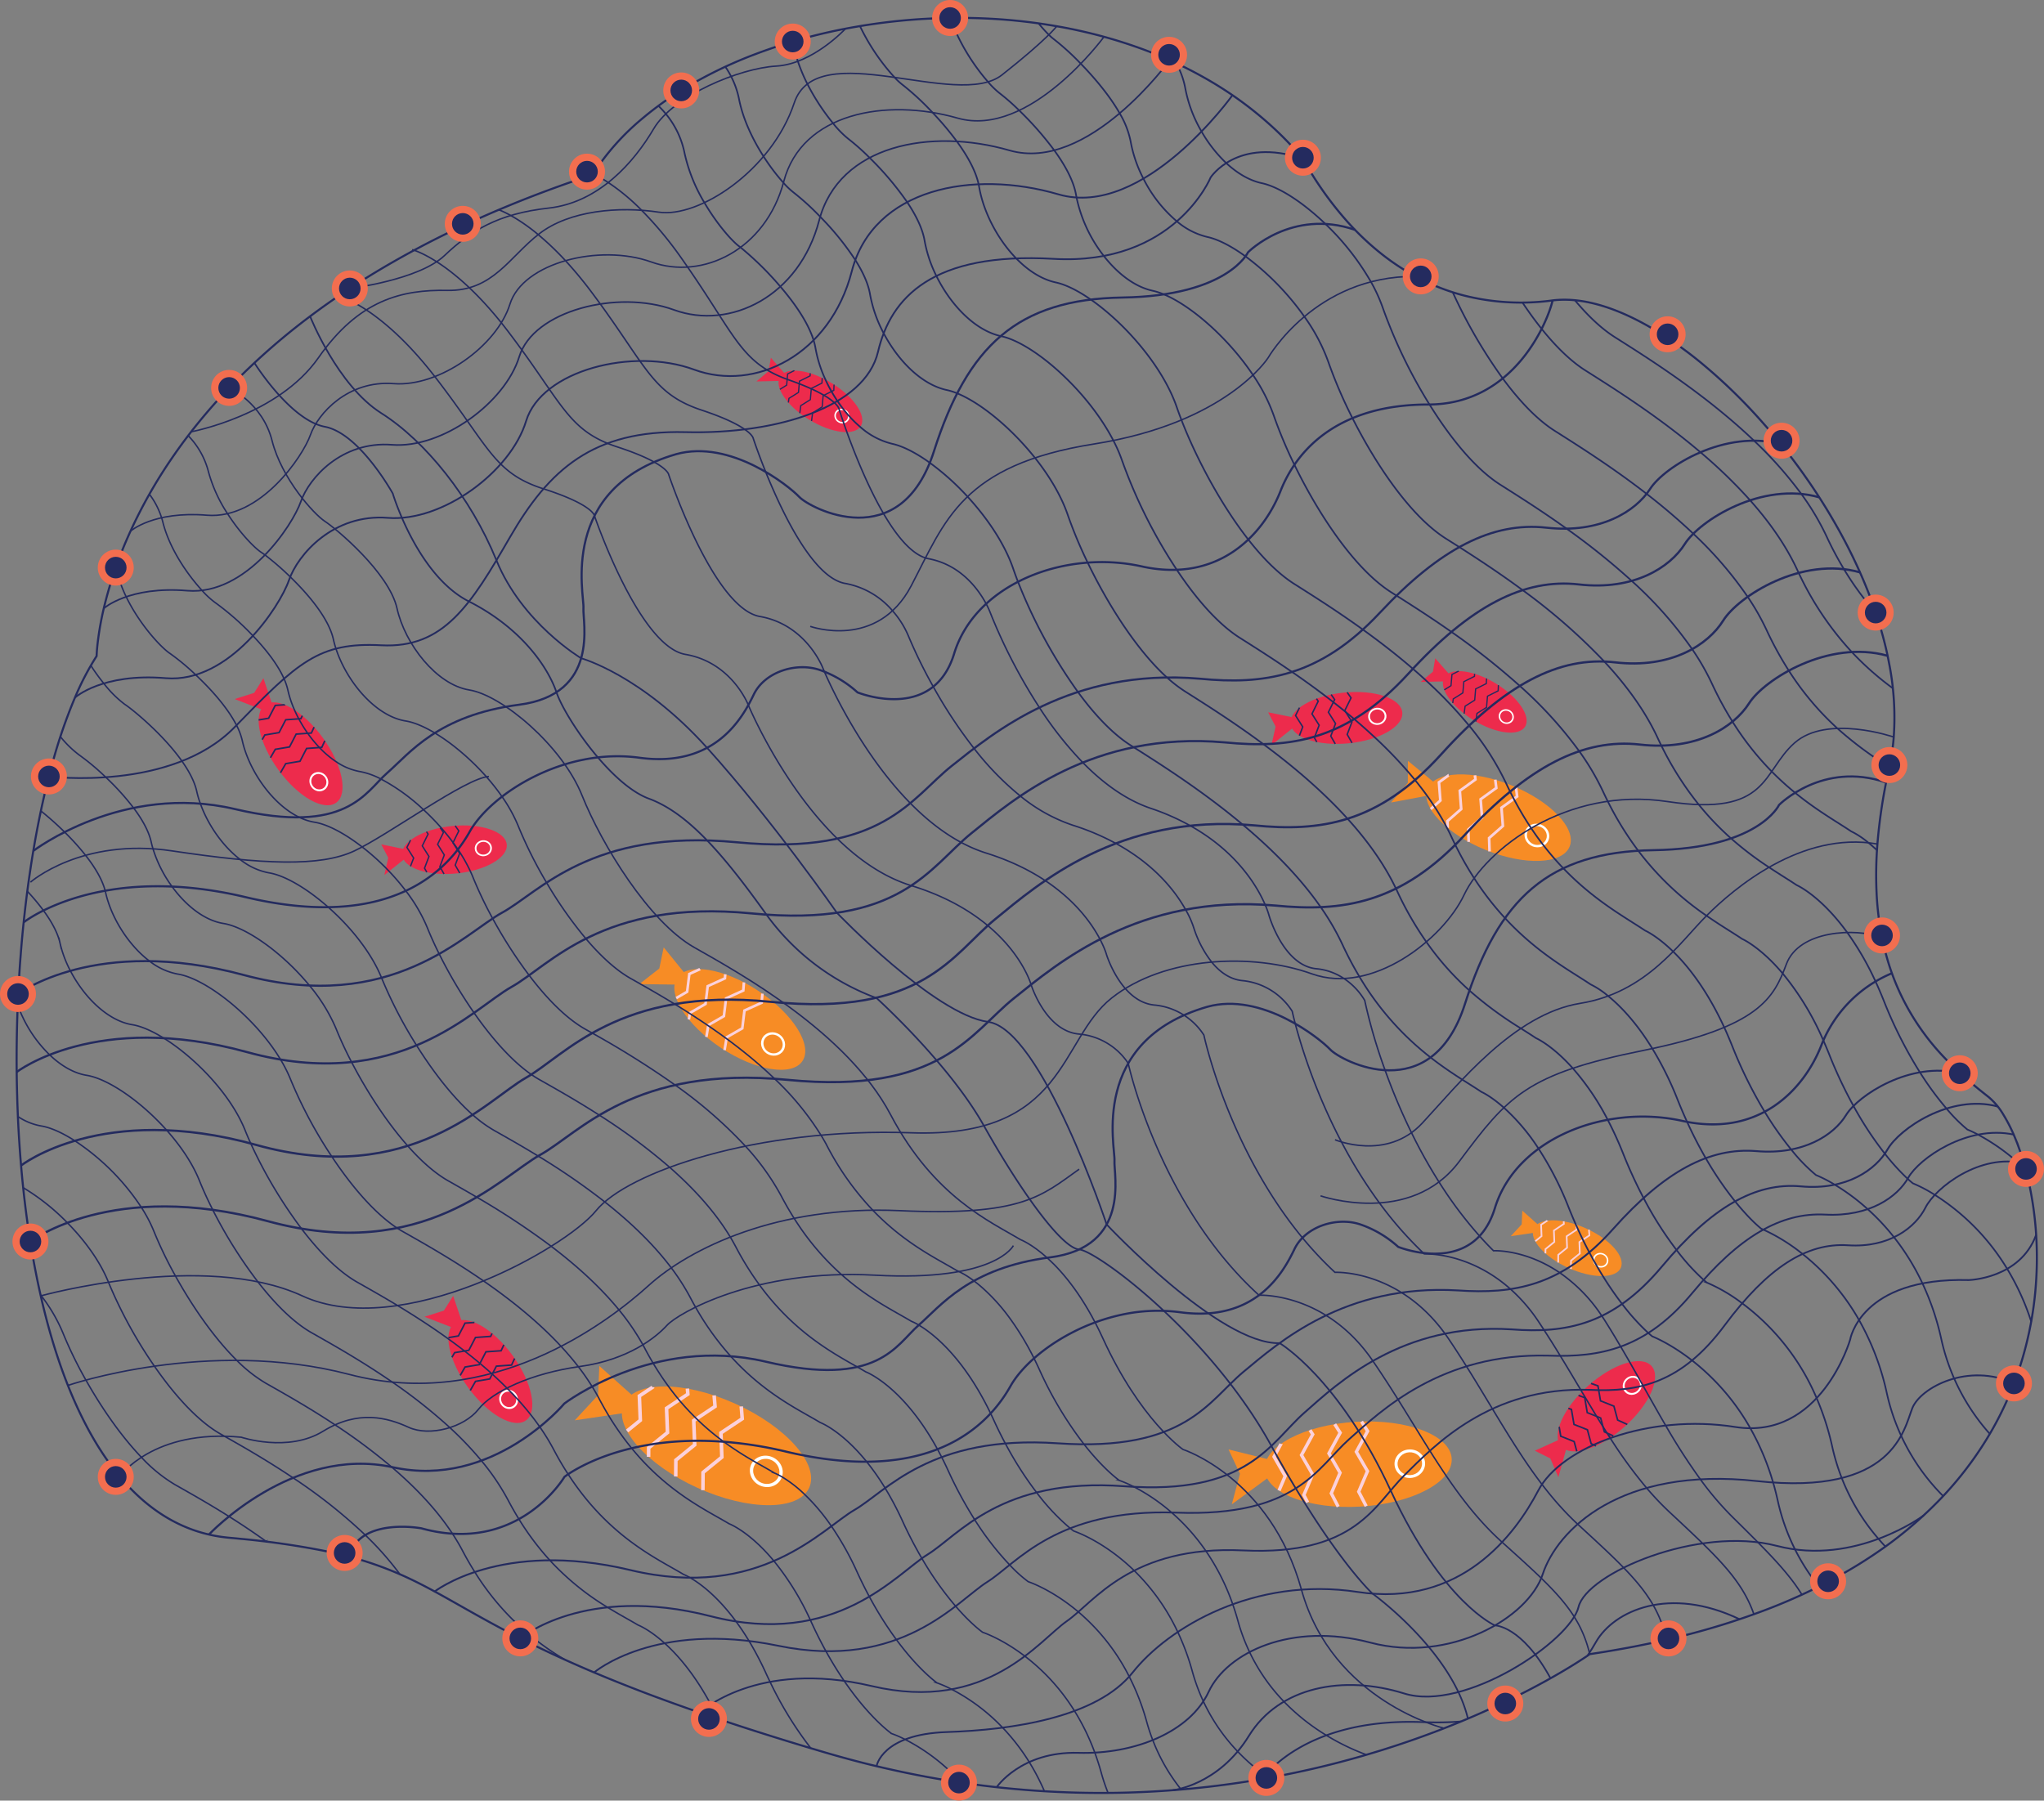 <svg xmlns="http://www.w3.org/2000/svg" width="842.473" height="742.221" viewBox="0 0 842.473 742.221">
  <rect x="0" y="0" width="842.473" height="742.221" fill="#808080" stroke="none"/>
  <g id="น้องโบ้-02" transform="translate(-128.85 -135.25)">
    <g id="Layer_1" transform="translate(135.709 142.63)">
      <path id="Path_1794" data-name="Path 1794" d="M968.025,668.447a144.382,144.382,0,0,1-3.941,22.369,137,137,0,0,1-4.924,15.4,138.574,138.574,0,0,1-6.795,14.964q-2.863,5.44-6.346,10.8a144.891,144.891,0,0,1-17.979,22.455,167.129,167.129,0,0,1-27.064,22.35q-6.313,4.223-13.36,8.159a.337.337,0,0,1-.076.048A232.926,232.926,0,0,1,856.684,799.3a303.941,303.941,0,0,1-36.4,11.213h-.01q-16.72,4.08-35.844,6.938s-.573.41-1.7,1.174h-.01c-5.2,3.474-22.131,14.238-48.508,25.4-1.46.62-2.93,1.231-4.447,1.851h-.01c-10.1,4.132-21.463,8.255-33.983,12.043-9.448,2.863-19.544,5.535-30.252,7.854a387.612,387.612,0,0,1-50.932,7.6c-.668.057-1.336.115-2.014.162-11.757.907-23.982,1.307-36.655,1.069-1.785-.029-3.579-.076-5.382-.134-.659-.019-1.317-.038-1.985-.067q-13.957-.515-28.582-2.109-5.726-.63-11.547-1.441h-.01q-6.7-.945-13.5-2.138-13.356-2.348-27.169-5.726-9.1-2.248-18.38-4.972c-13.866-4.085-26.425-8.007-37.839-11.757-11.547-3.808-21.93-7.444-31.3-10.917H400.2c-5.115-1.9-9.915-3.75-14.458-5.554-7.644-3.035-14.525-5.936-20.776-8.723-4.7-2.08-9.047-4.1-13.093-6.05-12.339-5.936-21.883-11.232-30.242-15.947-8.656-4.886-16.033-9.152-23.906-12.855a144.408,144.408,0,0,0-30.949-10.478c-1.517-.344-3.073-.678-4.686-1a340.219,340.219,0,0,0-33.9-4.829c-1.508-.153-3.044-.3-4.619-.439-26.807-2.433-46.666-21.415-60.618-49.729-8.446-17.1-14.725-37.6-19.077-59.922q-.888-4.495-1.661-9.085c-2.166-12.817-3.741-26.139-4.753-39.69-.1-1.3-.191-2.605-.277-3.913q-.415-6.012-.668-12.063c-.1-2.5-.2-5-.258-7.51q-.344-11.251-.181-22.493c.067-5.268.21-10.526.429-15.746.277-6.852.687-13.656,1.222-20.365q.515-6.642,1.2-13.16c.076-.744.153-1.489.239-2.233.725-6.737,1.584-13.351,2.558-19.793.1-.658.191-1.317.3-1.966,1.775-11.471,3.932-22.407,6.423-32.59q1.159-4.81,2.443-9.381a213.045,213.045,0,0,1,9.181-26.673A114.136,114.136,0,0,1,169,406.038s.019-1.737.372-4.905v-.01a128.2,128.2,0,0,1,2.939-16.223c0-.01.01-.01.01-.019v-.019a172.258,172.258,0,0,1,9.648-28.1,200.918,200.918,0,0,1,18.876-33.487q3.321-4.8,7.129-9.7a241.359,241.359,0,0,1,24.917-27.3v-.01c.382-.363.763-.725,1.145-1.078a.009.009,0,0,0,.01-.01,280.455,280.455,0,0,1,22.694-19,1.308,1.308,0,0,1,.2-.143c.019-.01.029-.029.038-.038h.01q7.229-5.425,15.25-10.755,11.752-7.787,25.318-15.231h.01c1.279-.706,2.567-1.412,3.875-2.1q13.084-6.971,27.923-13.5,4.724-2.076,9.648-4.1,15.761-6.5,33.516-12.4c.3-.1.592-.2.887-.3a99.864,99.864,0,0,1,20.346-23.009,135.68,135.68,0,0,1,16.2-11.729,177.581,177.581,0,0,1,30.777-15.04,225.37,225.37,0,0,1,41.78-11.28q2.534-.444,5.1-.821a245.4,245.4,0,0,1,31.034-2.682h.01q9.3-.229,18.638.267a228.257,228.257,0,0,1,28.505,3.292q4.838.859,9.61,1.956a200.011,200.011,0,0,1,22.1,6.365,174.238,174.238,0,0,1,30.529,14.124,150.689,150.689,0,0,1,26.282,19.506,141.032,141.032,0,0,1,11.481,12.005c.124.143.258.3.382.449a143.132,143.132,0,0,0,18.161,25.767,113.727,113.727,0,0,0,13.093,12.559c.01,0,.01.01.019.01a98.753,98.753,0,0,0,11.71,8.226,90.361,90.361,0,0,0,13.7,6.709,86.86,86.86,0,0,0,9.9,3.178,95.914,95.914,0,0,0,36.331,1.975,38.033,38.033,0,0,1,4.466-.286h.01c10.984-.115,23.514,4.17,36.445,11.748a161.464,161.464,0,0,1,22.15,15.823,223.174,223.174,0,0,1,22.636,22.083A252.017,252.017,0,0,1,873.9,332.966l.916,1.317c3.817,5.564,7.434,11.29,10.774,17.149,2.672,4.648,5.163,9.381,7.472,14.162v.01c2.376,4.953,4.562,9.944,6.5,14.983a173.49,173.49,0,0,1,5.678,17.254v.01c1,3.7,1.861,7.4,2.548,11.08a115.141,115.141,0,0,1,1.928,30.491c-.1,1.431-.248,2.863-.429,4.275a86.418,86.418,0,0,1-1.47,8.618,221,221,0,0,0-4.829,31.2A161.272,161.272,0,0,0,902.616,503a120.233,120.233,0,0,0,3.8,25.585c.1.4.21.8.324,1.193a97.246,97.246,0,0,0,5.382,14.744A99.381,99.381,0,0,0,930.911,571.9a142.642,142.642,0,0,0,12.2,11.309c1.937,1.613,3.855,3.149,5.735,4.619a28.3,28.3,0,0,1,6.174,7.434,66.16,66.16,0,0,1,4.676,9.324q.873,2.061,1.661,4.323l.01.01a119.713,119.713,0,0,1,5.01,18.972,144.506,144.506,0,0,1,2.042,16.7v.01A150.946,150.946,0,0,1,968.025,668.447Z" transform="translate(-136.037 -142.983)" fill="none" stroke="#242b5f" stroke-miterlimit="10" stroke-width="0.85"/>
      <g id="Group_291" data-name="Group 291" transform="translate(230.032 553.993)">
        <ellipse id="Ellipse_439" data-name="Ellipse 439" cx="19.01" cy="41.933" rx="19.01" ry="41.933" transform="translate(12.382 34.636) rotate(-65.649)" fill="#f78c25"/>
        <path id="Path_1816" data-name="Path 1816" d="M397.178,744.7l-20.1,2.977,9.61-10.373.534-12.034,13.99,12.473Z" transform="translate(-377.08 -723.576)" fill="#f78c25"/>
        <ellipse id="Ellipse_440" data-name="Ellipse 440" cx="6.394" cy="6.852" rx="6.394" ry="6.852" transform="translate(70.077 48.143) rotate(-65.649)" fill="#fff"/>
        <ellipse id="Ellipse_441" data-name="Ellipse 441" cx="5.115" cy="5.478" rx="5.115" ry="5.478" transform="translate(71.856 47.545) rotate(-65.649)" fill="#f78c25"/>
        <path id="Path_1817" data-name="Path 1817" d="M432.43,777.258l.057-7.3,7.759-6.308-.382-9.992,8.78-5.85-.41-5.058" transform="translate(-379.608 -724.374)" fill="none" stroke="#fbd1db" stroke-miterlimit="10" stroke-width="1.469"/>
        <path id="Path_1818" data-name="Path 1818" d="M420.7,771.4l.048-6.738,7.759-6.308-.391-9.992,8.789-5.841-.382-4.542" transform="translate(-379.073 -724.156)" fill="none" stroke="#fbd1db" stroke-miterlimit="10" stroke-width="1.469"/>
        <path id="Path_1819" data-name="Path 1819" d="M408.98,763.173l.019-3.712,7.768-6.308-.391-9.992,8.78-5.84-.181-2.281" transform="translate(-378.537 -724.022)" fill="none" stroke="#fbd1db" stroke-miterlimit="10" stroke-width="1.469"/>
        <path id="Path_1820" data-name="Path 1820" d="M399.68,752.5l5.459-4.437-.391-10,5.43-3.607v-.01" transform="translate(-378.112 -723.994)" fill="none" stroke="#fbd1db" stroke-miterlimit="10" stroke-width="1.469"/>
      </g>
      <g id="Group_292" data-name="Group 292" transform="translate(615.835 490.885)">
        <ellipse id="Ellipse_442" data-name="Ellipse 442" cx="8.923" cy="19.688" rx="8.923" ry="19.688" transform="translate(5.79 16.257) rotate(-65.649)" fill="#f78c25"/>
        <path id="Path_1821" data-name="Path 1821" d="M790.779,667.313l-9.429,1.393,4.5-4.877.258-5.65,6.566,5.859Z" transform="translate(-781.35 -657.403)" fill="#f78c25"/>
        <ellipse id="Ellipse_443" data-name="Ellipse 443" cx="2.997" cy="3.216" rx="2.997" ry="3.216" transform="translate(32.882 22.608) rotate(-65.649)" fill="#fff"/>
        <ellipse id="Ellipse_444" data-name="Ellipse 444" cx="2.405" cy="2.577" rx="2.405" ry="2.577" transform="translate(33.709 22.332) rotate(-65.649)" fill="#f78c25"/>
        <path id="Path_1822" data-name="Path 1822" d="M807.34,682.594l.019-3.426L811,676.21l-.181-4.7,4.123-2.748-.191-2.376" transform="translate(-782.537 -657.778)" fill="none" stroke="#fbd1db" stroke-miterlimit="10" stroke-width="0.69"/>
        <path id="Path_1823" data-name="Path 1823" d="M801.83,679.839l.019-3.159,3.646-2.958-.181-4.7,4.123-2.739-.181-2.138" transform="translate(-782.286 -657.675)" fill="none" stroke="#fbd1db" stroke-miterlimit="10" stroke-width="0.69"/>
        <path id="Path_1824" data-name="Path 1824" d="M796.32,675.987l.019-1.746,3.645-2.968-.181-4.686,4.123-2.748-.086-1.069" transform="translate(-782.034 -657.612)" fill="none" stroke="#fbd1db" stroke-miterlimit="10" stroke-width="0.69"/>
        <path id="Path_1825" data-name="Path 1825" d="M791.96,670.964l2.558-2.08-.181-4.7,2.548-1.689v-.01" transform="translate(-781.835 -657.6)" fill="none" stroke="#fbd1db" stroke-miterlimit="10" stroke-width="0.69"/>
      </g>
      <g id="Group_293" data-name="Group 293" transform="translate(625.731 547.274)">
        <ellipse id="Ellipse_445" data-name="Ellipse 445" cx="24.927" cy="11.299" rx="24.927" ry="11.299" transform="translate(3.383 33.153) rotate(-41.684)" fill="#ed2b4c"/>
        <path id="Path_1826" data-name="Path 1826" d="M804.68,760.934l-3.235,11.633-3.321-7.72-6.4-3.2,10.154-4.6Z" transform="translate(-791.72 -718.309)" fill="#ed2b4c"/>
        <ellipse id="Ellipse_446" data-name="Ellipse 446" cx="4.075" cy="3.798" rx="4.075" ry="3.798" transform="translate(34.629 16.273) rotate(-41.684)" fill="#fff"/>
        <ellipse id="Ellipse_447" data-name="Ellipse 447" cx="3.254" cy="3.044" rx="3.254" ry="3.044" transform="translate(35.743 16.29) rotate(-41.684)" fill="#ed2b4c"/>
        <path id="Path_1827" data-name="Path 1827" d="M830.946,749.711l-3.951-1.794-1.555-5.735-5.526-2.2-1.05-6.184-2.844-.992" transform="translate(-792.83 -717.201)" fill="none" stroke="#242b5f" stroke-miterlimit="10" stroke-width="0.65"/>
        <path id="Path_1828" data-name="Path 1828" d="M824.934,754.672l-3.655-1.651-1.546-5.735-5.526-2.2-1.05-6.184L810.6,738" transform="translate(-792.583 -717.439)" fill="none" stroke="#242b5f" stroke-miterlimit="10" stroke-width="0.65"/>
        <path id="Path_1829" data-name="Path 1829" d="M817.633,759.049l-2.014-.907-1.546-5.745-5.526-2.2-1.059-6.184-1.279-.449" transform="translate(-792.382 -717.693)" fill="none" stroke="#242b5f" stroke-miterlimit="10" stroke-width="0.65"/>
        <path id="Path_1830" data-name="Path 1830" d="M809.522,761.668l-1.1-4.037-5.516-2.2-.649-3.817-.01-.01" transform="translate(-792.201 -718.06)" fill="none" stroke="#242b5f" stroke-miterlimit="10" stroke-width="0.65"/>
      </g>
      <g id="Group_294" data-name="Group 294" transform="translate(515.831 275.791)">
        <ellipse id="Ellipse_448" data-name="Ellipse 448" cx="23.161" cy="10.498" rx="23.161" ry="10.498" transform="matrix(0.995, -0.1, 0.1, 0.995, 8.148, 4.642)" fill="#ed2b4c"/>
        <path id="Path_1831" data-name="Path 1831" d="M686.695,449.438l-8.78,7,1.718-7.625-3.073-5.9,10.144,2.08Z" transform="translate(-676.56 -432.476)" fill="#ed2b4c"/>
        <ellipse id="Ellipse_449" data-name="Ellipse 449" cx="3.779" cy="3.531" rx="3.779" ry="3.531" transform="matrix(0.995, -0.1, 0.1, 0.995, 40.871, 8.972)" fill="#fff"/>
        <ellipse id="Ellipse_450" data-name="Ellipse 450" cx="3.025" cy="2.825" rx="3.025" ry="2.825" transform="matrix(0.995, -0.1, 0.1, 0.995, 41.692, 9.599)" fill="#ed2b4c"/>
        <path id="Path_1832" data-name="Path 1832" d="M712.647,455.161l-1.994-3.512,1.966-5.163-2.958-4.667,2.577-5.23-1.594-2.3" transform="translate(-678.072 -432.082)" fill="none" stroke="#242b5f" stroke-miterlimit="10" stroke-width="0.604"/>
        <path id="Path_1833" data-name="Path 1833" d="M705.414,455.606l-1.851-3.226,1.966-5.163-2.949-4.676,2.577-5.22-1.441-2.071" transform="translate(-677.749 -432.126)" fill="none" stroke="#242b5f" stroke-miterlimit="10" stroke-width="0.604"/>
        <path id="Path_1834" data-name="Path 1834" d="M697.5,454.924l-1.021-1.785,1.966-5.163-2.958-4.667,2.577-5.23-.716-1.04" transform="translate(-677.425 -432.208)" fill="none" stroke="#242b5f" stroke-miterlimit="10" stroke-width="0.604"/>
        <path id="Path_1835" data-name="Path 1835" d="M689.985,452.468l1.374-3.636-2.949-4.667L690,440.94v-.01" transform="translate(-677.101 -432.385)" fill="none" stroke="#242b5f" stroke-miterlimit="10" stroke-width="0.604"/>
      </g>
      <g id="Group_295" data-name="Group 295" transform="translate(150.28 330.932)">
        <ellipse id="Ellipse_451" data-name="Ellipse 451" cx="21.673" cy="9.82" rx="21.673" ry="9.82" transform="matrix(0.995, -0.1, 0.1, 0.995, 7.618, 4.343)" fill="#ed2b4c"/>
        <path id="Path_1836" data-name="Path 1836" d="M303,506.078l-8.207,6.537,1.6-7.129-2.882-5.516,9.5,1.947Z" transform="translate(-293.51 -490.223)" fill="#ed2b4c"/>
        <ellipse id="Ellipse_452" data-name="Ellipse 452" cx="3.541" cy="3.302" rx="3.541" ry="3.302" transform="matrix(0.995, -0.1, 0.1, 0.995, 38.222, 8.401)" fill="#fff"/>
        <ellipse id="Ellipse_453" data-name="Ellipse 453" cx="2.834" cy="2.643" rx="2.834" ry="2.643" transform="matrix(0.995, -0.1, 0.1, 0.995, 38.991, 8.986)" fill="#ed2b4c"/>
        <path id="Path_1837" data-name="Path 1837" d="M327.276,511.426l-1.87-3.273,1.842-4.838-2.768-4.361,2.414-4.9-1.5-2.147" transform="translate(-294.925 -489.855)" fill="none" stroke="#242b5f" stroke-miterlimit="10" stroke-width="0.565"/>
        <path id="Path_1838" data-name="Path 1838" d="M320.5,511.849l-1.718-3.025,1.832-4.829-2.768-4.371,2.414-4.886-1.346-1.928" transform="translate(-294.622 -489.896)" fill="none" stroke="#242b5f" stroke-miterlimit="10" stroke-width="0.565"/>
        <path id="Path_1839" data-name="Path 1839" d="M313.11,511.209l-.954-1.67,1.832-4.829-2.758-4.371,2.4-4.886-.668-.973" transform="translate(-294.319 -489.972)" fill="none" stroke="#242b5f" stroke-miterlimit="10" stroke-width="0.565"/>
        <path id="Path_1840" data-name="Path 1840" d="M306.07,508.913l1.3-3.4-2.767-4.371,1.489-3.025h0" transform="translate(-294.017 -490.139)" fill="none" stroke="#242b5f" stroke-miterlimit="10" stroke-width="0.565"/>
      </g>
      <g id="Group_296" data-name="Group 296" transform="translate(168.097 526.79)">
        <ellipse id="Ellipse_454" data-name="Ellipse 454" cx="11.299" cy="24.927" rx="11.299" ry="24.927" transform="matrix(0.808, -0.589, 0.589, 0.808, 3.351, 17.691)" fill="#ed2b4c"/>
        <path id="Path_1841" data-name="Path 1841" d="M323.441,707.959,312.18,703.6l8.007-2.548L324,694.99l3.569,10.555Z" transform="translate(-312.18 -694.99)" fill="#ed2b4c"/>
        <ellipse id="Ellipse_455" data-name="Ellipse 455" cx="3.798" cy="4.075" rx="3.798" ry="4.075" transform="matrix(0.808, -0.589, 0.589, 0.808, 29.221, 41.608)" fill="#fff"/>
        <ellipse id="Ellipse_456" data-name="Ellipse 456" cx="3.044" cy="3.254" rx="3.044" ry="3.254" transform="matrix(0.808, -0.589, 0.589, 0.808, 30.313, 41.827)" fill="#ed2b4c"/>
        <path id="Path_1842" data-name="Path 1842" d="M331.95,735.218l2.166-3.76,5.869-.983,2.729-5.277,6.26-.448,1.269-2.729" transform="translate(-313.083 -696.225)" fill="none" stroke="#242b5f" stroke-miterlimit="10" stroke-width="0.65"/>
        <path id="Path_1843" data-name="Path 1843" d="M327.62,728.745l1.995-3.464,5.86-.983,2.739-5.287,6.251-.439,1.145-2.462" transform="translate(-312.885 -695.955)" fill="none" stroke="#242b5f" stroke-miterlimit="10" stroke-width="0.65"/>
        <path id="Path_1844" data-name="Path 1844" d="M324.04,721.058l1.107-1.918,5.859-.983,2.739-5.277,6.251-.449.573-1.231" transform="translate(-312.722 -695.731)" fill="none" stroke="#242b5f" stroke-miterlimit="10" stroke-width="0.65"/>
        <path id="Path_1845" data-name="Path 1845" d="M322.51,712.731l4.123-.7,2.739-5.277,3.855-.277h.01" transform="translate(-312.652 -695.515)" fill="none" stroke="#242b5f" stroke-miterlimit="10" stroke-width="0.65"/>
      </g>
      <g id="Group_297" data-name="Group 297" transform="translate(89.881 272.169)">
        <ellipse id="Ellipse_457" data-name="Ellipse 457" cx="11.299" cy="24.927" rx="11.299" ry="24.927" transform="matrix(0.808, -0.589, 0.589, 0.808, 3.345, 17.694)" fill="#ed2b4c"/>
        <path id="Path_1846" data-name="Path 1846" d="M241.481,441.149l-11.261-4.361,8.016-2.548,3.808-6.06,3.569,10.555Z" transform="translate(-230.22 -428.18)" fill="#ed2b4c"/>
        <ellipse id="Ellipse_458" data-name="Ellipse 458" cx="3.798" cy="4.075" rx="3.798" ry="4.075" transform="matrix(0.808, -0.589, 0.589, 0.808, 29.214, 41.611)" fill="#fff"/>
        <ellipse id="Ellipse_459" data-name="Ellipse 459" cx="3.044" cy="3.254" rx="3.044" ry="3.254" transform="matrix(0.808, -0.589, 0.589, 0.808, 30.307, 41.83)" fill="#ed2b4c"/>
        <path id="Path_1847" data-name="Path 1847" d="M249.99,468.408l2.166-3.76,5.869-.983,2.729-5.277,6.26-.449,1.269-2.739" transform="translate(-231.123 -429.414)" fill="none" stroke="#242b5f" stroke-miterlimit="10" stroke-width="0.65"/>
        <path id="Path_1848" data-name="Path 1848" d="M245.66,461.935l1.995-3.464,5.869-.983,2.729-5.287,6.26-.439,1.136-2.462" transform="translate(-230.925 -429.145)" fill="none" stroke="#242b5f" stroke-miterlimit="10" stroke-width="0.65"/>
        <path id="Path_1849" data-name="Path 1849" d="M242.08,454.248l1.107-1.918,5.86-.983,2.739-5.277,6.251-.449.582-1.231" transform="translate(-230.762 -428.92)" fill="none" stroke="#242b5f" stroke-miterlimit="10" stroke-width="0.65"/>
        <path id="Path_1850" data-name="Path 1850" d="M240.55,445.92l4.123-.7,2.739-5.287,3.865-.267v-.01" transform="translate(-230.692 -428.704)" fill="none" stroke="#242b5f" stroke-miterlimit="10" stroke-width="0.65"/>
      </g>
      <g id="Group_298" data-name="Group 298" transform="translate(578.721 263.961)">
        <ellipse id="Ellipse_460" data-name="Ellipse 460" cx="8.847" cy="19.506" rx="8.847" ry="19.506" transform="translate(5.129 15.347) rotate(-58.54)" fill="#ed2b4c"/>
        <path id="Path_1851" data-name="Path 1851" d="M751.908,429.123l-9.448.22L747.5,425.1l.935-5.516,5.745,6.556Z" transform="translate(-742.46 -419.58)" fill="#ed2b4c"/>
        <ellipse id="Ellipse_461" data-name="Ellipse 461" cx="2.977" cy="3.187" rx="2.977" ry="3.187" transform="translate(30.987 24.909) rotate(-58.54)" fill="#fff"/>
        <ellipse id="Ellipse_462" data-name="Ellipse 462" cx="2.376" cy="2.548" rx="2.376" ry="2.548" transform="translate(31.846 24.73) rotate(-58.54)" fill="#ed2b4c"/>
        <path id="Path_1852" data-name="Path 1852" d="M766.28,446.2l.449-3.369,3.941-2.472.4-4.628,4.39-2.195.1-2.357" transform="translate(-743.548 -420.11)" fill="none" stroke="#242b5f" stroke-miterlimit="10" stroke-width="0.509"/>
        <path id="Path_1853" data-name="Path 1853" d="M761.21,442.815l.4-3.1,3.951-2.472.391-4.628,4.39-2.195.1-2.119" transform="translate(-743.317 -419.978)" fill="none" stroke="#242b5f" stroke-miterlimit="10" stroke-width="0.509"/>
        <path id="Path_1854" data-name="Path 1854" d="M756.28,438.343l.229-1.708,3.941-2.472.4-4.628,4.39-2.195.048-1.059" transform="translate(-743.091 -419.886)" fill="none" stroke="#242b5f" stroke-miterlimit="10" stroke-width="0.509"/>
        <path id="Path_1855" data-name="Path 1855" d="M752.63,432.86l2.777-1.727.391-4.638,2.72-1.355v-.01" transform="translate(-742.925 -419.833)" fill="none" stroke="#242b5f" stroke-miterlimit="10" stroke-width="0.509"/>
      </g>
      <g id="Group_299" data-name="Group 299" transform="translate(304.898 140.091)">
        <ellipse id="Ellipse_463" data-name="Ellipse 463" cx="8.847" cy="19.506" rx="8.847" ry="19.506" transform="translate(5.13 15.345) rotate(-58.54)" fill="#ed2b4c"/>
        <path id="Path_1856" data-name="Path 1856" d="M464.987,299.323l-9.457.22,5.039-4.247.935-5.516,5.745,6.556Z" transform="translate(-455.53 -289.78)" fill="#ed2b4c"/>
        <ellipse id="Ellipse_464" data-name="Ellipse 464" cx="2.977" cy="3.187" rx="2.977" ry="3.187" transform="translate(30.988 24.907) rotate(-58.54)" fill="#fff"/>
        <ellipse id="Ellipse_465" data-name="Ellipse 465" cx="2.376" cy="2.548" rx="2.376" ry="2.548" transform="translate(31.847 24.728) rotate(-58.54)" fill="#ed2b4c"/>
        <path id="Path_1857" data-name="Path 1857" d="M479.35,316.391l.448-3.369,3.941-2.462.4-4.638,4.39-2.185.1-2.357" transform="translate(-456.618 -290.31)" fill="none" stroke="#242b5f" stroke-miterlimit="10" stroke-width="0.509"/>
        <path id="Path_1858" data-name="Path 1858" d="M474.28,313.015l.4-3.1,3.951-2.472.4-4.628,4.39-2.195.086-2.119" transform="translate(-456.387 -290.178)" fill="none" stroke="#242b5f" stroke-miterlimit="10" stroke-width="0.509"/>
        <path id="Path_1859" data-name="Path 1859" d="M469.35,308.542l.229-1.708,3.941-2.472.4-4.628,4.39-2.195.048-1.069" transform="translate(-456.161 -290.086)" fill="none" stroke="#242b5f" stroke-miterlimit="10" stroke-width="0.509"/>
        <path id="Path_1860" data-name="Path 1860" d="M465.7,303.06l2.777-1.737.4-4.628,2.71-1.355v-.01" transform="translate(-455.995 -290.034)" fill="none" stroke="#242b5f" stroke-miterlimit="10" stroke-width="0.509"/>
      </g>
      <g id="Group_300" data-name="Group 300" transform="translate(499.503 576.422)">
        <ellipse id="Ellipse_466" data-name="Ellipse 466" cx="38.621" cy="17.502" rx="38.621" ry="17.502" transform="matrix(0.998, -0.06, 0.06, 0.998, 13.849, 4.604)" fill="#f78c25"/>
        <path id="Path_1861" data-name="Path 1861" d="M675.9,772.886l-15.1,11.051,3.369-12.587-4.724-10.03,16.758,4.161Z" transform="translate(-659.45 -747.652)" fill="#f78c25"/>
        <ellipse id="Ellipse_467" data-name="Ellipse 467" cx="6.308" cy="5.888" rx="6.308" ry="5.888" transform="matrix(0.998, -0.06, 0.06, 0.998, 68.068, 14.052)" fill="#fff"/>
        <ellipse id="Ellipse_468" data-name="Ellipse 468" cx="5.048" cy="4.714" rx="5.048" ry="4.714" transform="matrix(0.998, -0.06, 0.06, 0.998, 69.395, 15.149)" fill="#f78c25"/>
        <path id="Path_1862" data-name="Path 1862" d="M718.715,784.169l-3.092-5.974,3.626-8.465-4.609-7.978,4.657-8.532-2.51-3.951" transform="translate(-661.971 -747.101)" fill="none" stroke="#fbd1db" stroke-miterlimit="10" stroke-width="1.353"/>
        <path id="Path_1863" data-name="Path 1863" d="M706.636,784.422l-2.853-5.5,3.617-8.474-4.6-7.978,4.648-8.532-2.262-3.531" transform="translate(-661.43 -747.154)" fill="none" stroke="#fbd1db" stroke-miterlimit="10" stroke-width="1.353"/>
        <path id="Path_1864" data-name="Path 1864" d="M693.508,782.754l-1.575-3.035,3.617-8.474-4.6-7.978,4.648-8.532-1.126-1.775" transform="translate(-660.889 -747.27)" fill="none" stroke="#fbd1db" stroke-miterlimit="10" stroke-width="1.353"/>
        <path id="Path_1865" data-name="Path 1865" d="M681.161,778.151,683.7,772.2l-4.6-7.978,2.872-5.268v-.01" transform="translate(-660.348 -747.543)" fill="none" stroke="#fbd1db" stroke-miterlimit="10" stroke-width="1.353"/>
      </g>
      <g id="Group_301" data-name="Group 301" transform="translate(256.658 383.137)">
        <ellipse id="Ellipse_469" data-name="Ellipse 469" cx="14.038" cy="30.977" rx="14.038" ry="30.977" transform="matrix(0.553, -0.834, 0.834, 0.553, 7.802, 24.288)" fill="#f78c25"/>
        <path id="Path_1866" data-name="Path 1866" d="M419.982,559.805l-15-.2,8.226-6.432,1.813-8.713,8.732,10.746Z" transform="translate(-404.98 -544.46)" fill="#f78c25"/>
        <ellipse id="Ellipse_470" data-name="Ellipse 470" cx="4.724" cy="5.058" rx="4.724" ry="5.058" transform="matrix(0.553, -0.834, 0.834, 0.553, 48.289, 40.962)" fill="#fff"/>
        <ellipse id="Ellipse_471" data-name="Ellipse 471" cx="3.779" cy="4.046" rx="3.779" ry="4.046" transform="matrix(0.553, -0.834, 0.834, 0.553, 49.654, 40.733)" fill="#f78c25"/>
        <path id="Path_1867" data-name="Path 1867" d="M441.78,587.735l.9-5.316,6.413-3.684.9-7.329,7.091-3.226.3-3.741" transform="translate(-406.661 -545.373)" fill="none" stroke="#fbd1db" stroke-miterlimit="10" stroke-width="1.085"/>
        <path id="Path_1868" data-name="Path 1868" d="M433.93,582.083l.821-4.905,6.4-3.684.9-7.329,7.091-3.226.267-3.359" transform="translate(-406.302 -545.151)" fill="none" stroke="#fbd1db" stroke-miterlimit="10" stroke-width="1.085"/>
        <path id="Path_1869" data-name="Path 1869" d="M426.37,574.708l.458-2.71,6.4-3.684.9-7.329,7.1-3.226.134-1.689" transform="translate(-405.957 -544.99)" fill="none" stroke="#fbd1db" stroke-miterlimit="10" stroke-width="1.085"/>
        <path id="Path_1870" data-name="Path 1870" d="M420.91,565.789l4.5-2.6.9-7.329,4.38-1.995.01-.01" transform="translate(-405.708 -544.889)" fill="none" stroke="#fbd1db" stroke-miterlimit="10" stroke-width="1.085"/>
      </g>
      <g id="Group_302" data-name="Group 302" transform="translate(566.458 304.471)">
        <ellipse id="Ellipse_472" data-name="Ellipse 472" cx="14.334" cy="31.617" rx="14.334" ry="31.617" transform="translate(9.662 26.552) rotate(-67.852)" fill="#f78c25"/>
        <path id="Path_1871" data-name="Path 1871" d="M744.66,478.243l-15.05,2.825,6.938-8.1.048-9.076,10.908,8.99Z" transform="translate(-729.61 -462.114)" fill="#f78c25"/>
        <ellipse id="Ellipse_473" data-name="Ellipse 473" cx="4.819" cy="5.163" rx="4.819" ry="5.163" transform="translate(53.542 35.064) rotate(-67.852)" fill="#fff"/>
        <ellipse id="Ellipse_474" data-name="Ellipse 474" cx="3.855" cy="4.132" rx="3.855" ry="4.132" transform="translate(54.86 34.56) rotate(-67.852)" fill="#f78c25"/>
        <path id="Path_1872" data-name="Path 1872" d="M772.172,501.743,772,496.237l5.669-4.982-.582-7.51,6.451-4.657-.458-3.808" transform="translate(-731.547 -462.634)" fill="none" stroke="#fbd1db" stroke-miterlimit="10" stroke-width="1.107"/>
        <path id="Path_1873" data-name="Path 1873" d="M763.172,497.663,763,492.6l5.669-4.982-.582-7.52,6.451-4.657-.42-3.407" transform="translate(-731.135 -462.486)" fill="none" stroke="#fbd1db" stroke-miterlimit="10" stroke-width="1.107"/>
        <path id="Path_1874" data-name="Path 1874" d="M754.1,491.813l-.1-2.806,5.669-4.972-.582-7.52,6.451-4.657-.21-1.718" transform="translate(-730.724 -462.4)" fill="none" stroke="#fbd1db" stroke-miterlimit="10" stroke-width="1.107"/>
        <path id="Path_1875" data-name="Path 1875" d="M746.77,484.044l3.979-3.512-.582-7.51,3.979-2.882h.01" transform="translate(-730.394 -462.4)" fill="none" stroke="#fbd1db" stroke-miterlimit="10" stroke-width="1.107"/>
      </g>
    </g>
    <g id="Layer_2" transform="translate(128.85 135.25)">
      <path id="Path_1897" data-name="Path 1897" d="M143.25,490.407s36.751-28.143,83-17.254,53.738-6.948,62.928-14.954,20.785-23.705,54.282-28.038,26.1-34.308,26.53-39.843-10.459-49.338,38.23-63.443c22.35-6.232,46.38,13.017,50.732,17.636s41.694,24.44,55.513-18.867,34.317-62.68,77.748-63.338,51.705-18.657,51.705-18.657,17.979-18.2,44.061-9.247" transform="translate(-129.508 -139.666)" fill="none" stroke="#242b5f" stroke-miterlimit="10" stroke-width="0.881"/>
      <path id="Path_1898" data-name="Path 1898" d="M139.08,521.37s31-24.726,91.319-10.412,83.827-11.5,92.521-26.96,38.631-34.766,69.913-30.481,42.563-16.5,47.153-26.043,17.913-13.5,27.513-10.02a44.788,44.788,0,0,1,15.24,9.123s31.1,12.7,39.852-15.985,45.616-42.963,77.243-35.949,50.14-12.931,57.25-31,24.774-35.72,60.9-35.72,49.558-35.224,51.266-42.9" transform="translate(-129.317 -141.179)" fill="none" stroke="#242b5f" stroke-miterlimit="10" stroke-width="0.881"/>
      <path id="Path_1899" data-name="Path 1899" d="M910.313,473.112c-26.082-8.952-44.061,9.247-44.061,9.247s-8.274,18-51.705,18.657-63.92,20.022-77.748,63.338-51.171,23.5-55.513,18.867-28.381-23.877-50.732-17.636c-48.689,14.1-37.81,57.908-38.23,63.443s6.966,35.52-26.53,39.843S520.7,688.9,511.513,696.909s-16.682,25.843-62.928,14.954-83,17.254-83,17.254-29.517,35.348-70.725,26.263S219.1,783.113,219.1,783.113" transform="translate(-132.973 -150.571)" fill="none" stroke="#242b5f" stroke-miterlimit="10" stroke-width="0.881"/>
      <path id="Path_1900" data-name="Path 1900" d="M279.76,796.167c2.777-12.721,19.773-13.332,29.622-11.738,40.024,11.118,59.006-21.2,59.006-21.2s10.268-8.188,30.481-12.416c1.947-.4,3.989-.773,6.127-1.1a122.931,122.931,0,0,1,17-1.346q5.268-.072,11.032.315a163.361,163.361,0,0,1,26.673,4.132c2.376.563,4.7,1.069,6.957,1.5,55.2,10.793,77.214-13.609,85.564-28.467,4.151-7.386,13.141-15.641,24.822-21.787a82.145,82.145,0,0,1,21.549-7.787,69.756,69.756,0,0,1,23.543-.907c31.292,4.285,42.563-16.491,47.153-26.043,3.617-7.511,12.635-11.557,20.995-11.242a21.266,21.266,0,0,1,6.518,1.222,45.089,45.089,0,0,1,15.24,9.123s31.092,12.7,39.852-15.985,45.616-42.963,77.243-35.949,50.13-12.931,57.25-31a53.1,53.1,0,0,1,29.145-29.851" transform="translate(-135.744 -154.454)" fill="none" stroke="#242b5f" stroke-miterlimit="10" stroke-width="0.881"/>
      <path id="Path_1901" data-name="Path 1901" d="M136.62,553.682s32.046-24.287,92.97-7.854,91.252-17.34,106.55-25.671,36.751-34.8,96.825-29.011,71.832-18.323,88.656-31.6,48.813-40.415,102.169-35.825c26.062,2.529,49.243-.573,74.122-27.179s46.542-37.572,68.7-35.081,36.76-6.738,42.706-15.966,31.063-24.812,54.2-18.38" transform="translate(-129.205 -143.946)" fill="none" stroke="#242b5f" stroke-miterlimit="10" stroke-width="0.879"/>
      <path id="Path_1902" data-name="Path 1902" d="M136.03,586.9s32.752-25.394,95.022-8.217,93.275-18.132,108.907-26.845,37.562-36.4,98.972-30.338,73.425-19.153,90.622-33.039,49.892-42.267,104.431-37.457c26.645,2.643,50.331-.6,75.763-28.42S757.32,383.3,779.966,385.9s37.572-7.043,43.651-16.7,31.75-25.948,55.4-19.22" transform="translate(-129.178 -144.987)" fill="none" stroke="#242b5f" stroke-miterlimit="10" stroke-width="0.909"/>
      <path id="Path_1903" data-name="Path 1903" d="M137.96,626.9s33.42-26.206,96.959-8.474,95.165-18.7,111.121-27.694,38.325-37.562,100.977-31.3,74.914-19.764,92.464-34.1,50.9-43.612,106.55-38.65c27.179,2.729,51.352-.62,77.3-29.336S771.876,416.8,794.98,419.5s38.335-7.272,44.538-17.235,32.39-26.778,56.524-19.831" transform="translate(-129.266 -146.467)" fill="none" stroke="#242b5f" stroke-miterlimit="10" stroke-width="0.932"/>
      <path id="Path_1904" data-name="Path 1904" d="M142,659.875s33.745-25.881,97.894-8.369,96.09-18.476,112.2-27.351,38.7-37.094,101.959-30.92,75.639-19.525,93.361-33.678,51.4-43.078,107.59-38.173c27.446,2.7,51.848-.611,78.044-28.973s49.014-40.043,72.347-37.381,38.707-7.176,44.968-17.015,32.7-26.444,57.068-19.592" transform="translate(-129.451 -148.112)" fill="none" stroke="#242b5f" stroke-miterlimit="10" stroke-width="0.931"/>
      <path id="Path_1905" data-name="Path 1905" d="M316.32,812.594s27.389-21.835,80.926-9.018,79.208-17.206,92.349-24.793,31.244-31.082,83.789-27.465,62.241-17.6,76.6-29.517,41.637-36.235,88.294-33.506c22.8,1.584,42.944-1.661,64.025-25.347s39.728-33.707,59.11-32.065,31.912-6.718,36.884-14.868,26.511-22.274,46.857-17.235" transform="translate(-137.414 -156.376)" fill="none" stroke="#242b5f" stroke-miterlimit="10" stroke-width="0.765"/>
      <path id="Path_1906" data-name="Path 1906" d="M353.57,832.382s26.5-22.446,78.388-9.152,76.708-17.6,89.439-25.394,30.223-31.97,81.136-28.162,60.275-18.027,74.17-30.29,40.282-37.257,85.488-34.375c22.092,1.67,41.608-1.641,61.993-26.005s38.43-34.67,57.221-32.943,30.91-6.862,35.711-15.26,25.652-22.9,45.368-17.674" transform="translate(-139.115 -157.029)" fill="none" stroke="#242b5f" stroke-miterlimit="10" stroke-width="0.764"/>
      <path id="Path_1907" data-name="Path 1907" d="M385.43,847.011s25.1-21.51,75.887-11.013,74.007-18.714,86.156-26.3,28.448-30.386,78.016-28.572,58.032-18.562,71.183-30.3,38.058-35.587,82.062-34.422c21.51.8,40.368-2.882,59.473-25.958s36.341-33.143,54.644-32.18,29.823-7.329,34.251-15.212,24.259-21.9,43.565-17.75" transform="translate(-140.571 -157.602)" fill="none" stroke="#242b5f" stroke-miterlimit="10" stroke-width="0.723"/>
      <path id="Path_1908" data-name="Path 1908" d="M431.08,864.135s23.333-22.159,70.887-10.956,69.093-18.953,80.392-26.759,26.406-31.349,72.767-29.154,54.148-18.905,66.373-30.987,35.367-36.684,76.517-35.2c20.117.964,37.734-2.748,55.446-26.559s33.773-34.155,50.894-33.039,27.847-7.425,31.932-15.565,22.551-22.57,40.625-18.151" transform="translate(-142.656 -158.168)" fill="none" stroke="#242b5f" stroke-miterlimit="10" stroke-width="0.712"/>
      <path id="Path_1909" data-name="Path 1909" d="M507.43,887.665s2.052-13.208,29.03-14.086,61.878-6.012,76.536-24.555,50.121-39.719,92.731-33.191,64.941-23.658,74.437-41.8,45.7-31.817,81.127-26.215,47.42-35.968,47.42-35.968,4.142-25.786,48.861-24.583c0,0,21.176-.468,27.809-18.647" transform="translate(-146.144 -159.615)" fill="none" stroke="#242b5f" stroke-miterlimit="10" stroke-width="0.723"/>
      <path id="Path_1910" data-name="Path 1910" d="M559.31,899.084s9.992-14.821,33.678-14.162,46.113-8.866,53.68-25.127,34.126-28.925,66.7-20.308,65.075-10.1,71.011-28.219,32.027-44.557,88.3-38.373,60.6-21.339,64.006-29.994,23.238-19,41.923-10.278" transform="translate(-148.514 -162.388)" fill="none" stroke="#242b5f" stroke-miterlimit="10" stroke-width="0.723"/>
      <path id="Path_1911" data-name="Path 1911" d="M635.39,903.089s18.781-1.985,31.34-22.379,39.108-25.261,64.044-17.483,68.51-21.7,71.822-35.625S852,793.934,884.381,802.38s60.456-12.54,60.456-12.54" transform="translate(-151.989 -165.152)" fill="none" stroke="#242b5f" stroke-miterlimit="10" stroke-width="0.723"/>
      <path id="Path_1912" data-name="Path 1912" d="M814.5,849.374c1.355-2.014,2.5-3.941,3.512-5.7,7.425-12.883,30.195-23.209,59.149-9.333" transform="translate(-160.171 -166.883)" fill="none" stroke="#242b5f" stroke-miterlimit="10" stroke-width="0.723"/>
      <path id="Path_1913" data-name="Path 1913" d="M755.934,878.84a131.05,131.05,0,0,1-14.439.286c-.429-.01-.859-.019-1.3-.038-49.4-1.928-66.077,23.438-66.077,23.438" transform="translate(-153.759 -169.218)" fill="none" stroke="#242b5f" stroke-miterlimit="10" stroke-width="0.723"/>
      <path id="Path_1914" data-name="Path 1914" d="M149.98,458.311s50.569,6.413,76.575-20.356,34.67-35.081,60.408-33.716,36.884-16.567,53-44.481,34.251-44.328,72.376-43.374,74.084-10.545,79.352-33.077,22.531-41.227,72.385-38.354S628.8,211.4,628.8,211.4s10.87-16.882,38.03-7.72" transform="translate(-129.815 -138.252)" fill="none" stroke="#242b5f" stroke-miterlimit="10" stroke-width="0.723"/>
      <path id="Path_1915" data-name="Path 1915" d="M161.23,424.685s11.213-10.221,37.438-8.007,47.038-29.565,50.741-40.33,18.39-27.532,40.8-25.757,50.617-18.981,56.963-39.9,44.051-30.51,69.255-21.2,56.133-6.213,64.98-40.52,50.016-42.028,85.173-31.731,71.717-40.845,71.717-40.845" transform="translate(-130.329 -137.129)" fill="none" stroke="#242b5f" stroke-miterlimit="10" stroke-width="0.723"/>
      <path id="Path_1916" data-name="Path 1916" d="M173.68,387.214s10.326-9.3,34.48-7.291,43.317-26.9,46.723-36.7,16.93-25.051,37.572-23.438,46.609-17.273,52.459-36.312,40.568-27.771,63.777-19.3,51.7-5.65,59.836-36.865,46.055-38.24,78.435-28.878S613,161.26,613,161.26" transform="translate(-130.898 -136.438)" fill="none" stroke="#242b5f" stroke-miterlimit="10" stroke-width="0.662"/>
      <path id="Path_1917" data-name="Path 1917" d="M185.21,354.926s9.429-8.388,31.483-6.575,39.566-24.268,42.677-33.1,15.47-22.6,34.317-21.138,42.572-15.574,47.907-32.743,37.047-25.041,58.252-17.407,47.21-5.1,54.644-33.248,42.057-34.489,71.641-26.043,60.313-33.516,60.313-33.516" transform="translate(-131.425 -135.977)" fill="none" stroke="#242b5f" stroke-miterlimit="10" stroke-width="0.6"/>
      <path id="Path_1918" data-name="Path 1918" d="M211.42,313.749s35.8-6.652,52.449-30.519,34.375-28.114,53.156-27.761,25.518-13.819,37.915-23.39,32.848-11.337,49.2-8.856,46.494-16.987,55.828-45.006,67.146,3.016,85.65-11.576,22.551-20.05,22.551-20.05" transform="translate(-132.622 -135.768)" fill="none" stroke="#242b5f" stroke-miterlimit="10" stroke-width="0.6"/>
      <path id="Path_1919" data-name="Path 1919" d="M484.211,147.67s-13.465,14.544-28.515,15.393S413.238,175.2,405.184,188.9s-22.551,30.414-43.336,32.7-32.189,9.381-42.839,19.516-39.089,13.618-39.089,13.618" transform="translate(-135.751 -135.817)" fill="none" stroke="#242b5f" stroke-miterlimit="10" stroke-width="0.6"/>
      <path id="Path_1920" data-name="Path 1920" d="M146.46,683.792s67.365-18.676,107.781,0,108.353-19.382,121.1-35.128S441.287,614.3,505.236,616.57s60.847-38.335,82.587-55.541,58.061-18.762,82.587-9.963,53.919-14.038,62.708-32.6,42.076-44.748,83.923-38.421,38.8-12.282,52.258-24.182,40.883-2.424,40.883-2.424" transform="translate(-129.654 -149.622)" fill="none" stroke="#242b5f" stroke-miterlimit="10" stroke-width="0.6"/>
      <path id="Path_1921" data-name="Path 1921" d="M158.19,729.393S215.9,709.6,274.207,724.88s106.435-21.348,123.308-36.646,53.222-33.182,103.524-30.872,58.385-5.993,73.941-17.1" transform="translate(-130.19 -158.319)" fill="none" stroke="#242b5f" stroke-miterlimit="10" stroke-width="0.6"/>
      <path id="Path_1922" data-name="Path 1922" d="M705.44,621.676s21.234,8.99,35.968-6.852,37.705-44.948,65.085-49.367,41.007-25.051,52.058-36.1,39.06-35.09,70.448-29.574" transform="translate(-155.189 -151.865)" fill="none" stroke="#242b5f" stroke-miterlimit="10" stroke-width="0.6"/>
      <path id="Path_1923" data-name="Path 1923" d="M180.57,768.444s13.809-19.678,50.073-16.185c0,0,19.2,6.48,33.764-2.481s26.606-5.554,35.243-1.6,22.9.029,28.725-7.386,21.806-14.887,41.961-17.7S401.781,710.9,406.152,706.1s35.93-23.381,85.688-20.632,57.059-12.2,57.059-12.2" transform="translate(-131.213 -159.827)" fill="none" stroke="#242b5f" stroke-miterlimit="10" stroke-width="0.599"/>
      <path id="Path_1924" data-name="Path 1924" d="M699.19,646.583s36.98,12.855,57.173-14.181,27.666-36.006,75.773-45.731,53.843-21.682,59.072-35.644,28.439-14.964,39.394-10.965" transform="translate(-154.904 -153.649)" fill="none" stroke="#242b5f" stroke-miterlimit="10" stroke-width="0.6"/>
      <path id="Path_1925" data-name="Path 1925" d="M478.79,398.9s27.647,9.944,41.637-16.758,20.709-49.768,75.42-58.433,71.679-35.539,71.679-35.539,19.335-33.821,60.723-33.535" transform="translate(-144.836 -140.704)" fill="none" stroke="#242b5f" stroke-miterlimit="10" stroke-width="0.6"/>
      <path id="Path_1926" data-name="Path 1926" d="M142,514.214s21.024-18.5,58.414-12.893,60.981,6.633,75.1,0,45.9-30.109,55.446-30.681" transform="translate(-129.451 -150.571)" fill="none" stroke="#242b5f" stroke-miterlimit="10" stroke-width="0.6"/>
      <path id="Path_1927" data-name="Path 1927" d="M227.81,302.8s13.733,6.089,17.7,21.768,17.254,30.3,21.768,33.229,26.454,21.157,29.727,35.873,16.214,31.454,29.775,33.64,38.287,23.018,46.485,43.469,27.618,52.087,46.218,62.642,63.09,35.042,80.984,69.007,41.3,44.137,53.518,51.457c0,0,18.495,6.909,33.926,40.635s33.038,45.855,33.038,45.855,36.083,11.709,48.842,57.8,58.834,57.145,58.834,57.145" transform="translate(-133.371 -142.904)" fill="none" stroke="#242b5f" stroke-miterlimit="10" stroke-width="0.6"/>
      <path id="Path_1928" data-name="Path 1928" d="M210.12,323.43a32.861,32.861,0,0,1,8.36,14.868,60.318,60.318,0,0,0,7.854,17.273c5.163,8.054,11.166,14.172,13.914,15.956.382.248.9.6,1.508,1.059a116.023,116.023,0,0,1,10.431,9.047c7.491,7.253,15.861,17.121,17.788,25.767q.429,1.9,1.059,3.836c4.457,13.656,16.328,27.809,28.716,29.8,3.445.554,7.606,2.309,12.043,4.962a79.379,79.379,0,0,1,9.009,6.337,101.539,101.539,0,0,1,11.729,11.127l.01.01c.162.191.324.372.5.573a88.188,88.188,0,0,1,6.432,8.169,62.879,62.879,0,0,1,6.766,12.292,176.316,176.316,0,0,0,11.6,23.161,170.52,170.52,0,0,0,16.223,23.123c5.926,7,12.206,12.845,18.39,16.357q1.775,1,3.846,2.176c.1.067.21.124.324.191,4.027,2.281,8.808,5.029,14.009,8.217.83.506,1.661,1.012,2.51,1.536,1.231.773,2.491,1.565,3.76,2.386q3.708,2.362,7.568,5c2.491,1.689,5.01,3.474,7.53,5.325,4.9,3.6,9.8,7.491,14.515,11.643l.01.01c1.8,1.594,3.56,3.216,5.3,4.877a117.167,117.167,0,0,1,19.125,23.276c.888,1.441,1.718,2.892,2.491,4.371a116,116,0,0,0,18.857,26.54c13.227,13.809,26.473,20,34.67,24.917,0,0,.172.067.487.21a35.006,35.006,0,0,1,6.518,4.008c.935.7,1.937,1.5,3.006,2.424a78.347,78.347,0,0,1,12.177,13.513,115.393,115.393,0,0,1,9.6,16q1.074,2.161,2.138,4.476a153.621,153.621,0,0,0,18.466,30.939c8.322,10.612,14.573,14.916,14.573,14.916a46.867,46.867,0,0,1,5.974,2.615h.01a78.266,78.266,0,0,1,15.536,10.593,84.468,84.468,0,0,1,14.143,15.88,92.335,92.335,0,0,1,11.061,21.959c.763,2.166,1.47,4.409,2.119,6.747a78.291,78.291,0,0,0,4.829,12.96,76.979,76.979,0,0,0,14.172,20.413,87.354,87.354,0,0,0,17.474,13.9,93.927,93.927,0,0,0,16.529,8.007" transform="translate(-132.563 -143.846)" fill="none" stroke="#242b5f" stroke-miterlimit="10" stroke-width="0.6"/>
      <path id="Path_1929" data-name="Path 1929" d="M193.37,348.71a32.244,32.244,0,0,1,5.029,9.715q.3.916.544,1.89c2.815,11.156,10.354,21.787,16.1,28.038a34.14,34.14,0,0,0,5.659,5.2,110.362,110.362,0,0,1,15.326,13.513c5.125,5.363,10.154,11.652,12.826,17.693a24.958,24.958,0,0,1,1.584,4.667,44.721,44.721,0,0,0,2.739,8.226c.534,1.231,1.126,2.453,1.775,3.655a55.391,55.391,0,0,0,3.665,5.955,51.615,51.615,0,0,0,4.838,5.879,39.967,39.967,0,0,0,7.072,5.965,25.3,25.3,0,0,0,9.677,3.951,30.3,30.3,0,0,1,8.6,3.063,80.386,80.386,0,0,1,17.512,12.616,98.7,98.7,0,0,1,7.253,7.415c1.746,1.994,3.416,4.046,4.972,6.155.687.935,1.355,1.87,1.995,2.825a64.692,64.692,0,0,1,5.115,8.99c.382.8.725,1.6,1.05,2.4a167.04,167.04,0,0,0,8.14,17.073,189.878,189.878,0,0,0,15.05,23.438c7.215,9.515,15.193,17.693,23.028,22.14.926.525,1.909,1.078,2.958,1.67a374.969,374.969,0,0,1,34.184,21.415,184.932,184.932,0,0,1,28.973,25.194A101.364,101.364,0,0,1,453.9,638.184c1.7,3.226,3.445,6.232,5.23,9.047a108.013,108.013,0,0,0,19.153,22.846c11.3,10.164,22.083,15.336,29.135,19.563a21.714,21.714,0,0,1,3.063,1.565c5.678,3.359,18.3,12.96,29.622,36.417.41.859.83,1.746,1.241,2.643q2.376,5.211,4.819,9.744a145.939,145.939,0,0,0,12.883,20.2,89.4,89.4,0,0,0,13.847,14.763c.954.782,1.489,1.145,1.489,1.145s12.177,3.951,24.889,16.3a86.856,86.856,0,0,1,17.96,25.309,99.626,99.626,0,0,1,5.993,16.195,78.772,78.772,0,0,0,4.552,12.378,76.815,76.815,0,0,0,14.143,20.661,84.271,84.271,0,0,0,11.328,9.925c.458.344.916.668,1.374.983" transform="translate(-131.797 -145.001)" fill="none" stroke="#242b5f" stroke-miterlimit="10" stroke-width="0.6"/>
      <path id="Path_1930" data-name="Path 1930" d="M178.85,380.42c.239.716.458,1.451.649,2.214a52.339,52.339,0,0,0,3.646,9.81c5.6,11.585,14.572,21.119,18.123,23.419a94.391,94.391,0,0,1,10.507,8.742c6.06,5.7,13.055,13.351,16.834,20.785a27.039,27.039,0,0,1,2.386,6.346c2.768,12.425,12.406,26.272,23.5,31.617a23.176,23.176,0,0,0,6.279,2.023c5.363.859,12.482,4.657,19.63,10.192a97.591,97.591,0,0,1,9.8,8.684c.439.449.868.9,1.3,1.346a93.31,93.31,0,0,1,6.881,8.064,66.734,66.734,0,0,1,8.875,15.183c1.346,3.35,2.987,7,4.886,10.812a195.73,195.73,0,0,0,14.382,24.307c7.205,10.326,15.4,19.707,23.591,25.4,1.117.773,2.243,1.489,3.359,2.119,6.079,3.445,14.906,8.379,24.669,14.639a242.841,242.841,0,0,1,29.021,21.52c9.686,8.493,18.581,18.122,24.975,28.744q1.217,2.033,2.319,4.113a124.442,124.442,0,0,0,9.562,15.422c14.286,19.573,30.013,28.067,40.435,33.993h.01c1.25.706,2.424,1.384,3.512,2.033,0,0,15.212,5.678,29.555,31.884.573,1.059,1.145,2.147,1.718,3.273.9,1.737,1.775,3.569,2.653,5.478a168.158,168.158,0,0,0,10.946,20.27,120.985,120.985,0,0,0,14.42,18.647,57.073,57.073,0,0,0,7.673,6.938s9.591,3.111,20.632,12.435a85.411,85.411,0,0,1,20.985,26.673,98.273,98.273,0,0,1,7.224,18.685,77.415,77.415,0,0,0,2.481,7.491,76.36,76.36,0,0,0,11.414,20.031c.086.115.181.229.277.344" transform="translate(-131.134 -146.45)" fill="none" stroke="#242b5f" stroke-miterlimit="10" stroke-width="0.6"/>
      <path id="Path_1931" data-name="Path 1931" d="M168.08,422.71a80.478,80.478,0,0,0,5.344,7.386,45.848,45.848,0,0,0,8.57,8.57c3.283,2.128,15.794,12.358,23.629,23.438,2.93,4.151,5.211,8.427,6.1,12.435a39.818,39.818,0,0,0,1.508,5.125c3.13,8.723,9.19,17.483,16.4,23.009a26.953,26.953,0,0,0,11.872,5.506c6.575,1.059,15.765,6.5,24.431,14.153,9.161,8.083,17.722,18.638,21.968,29.107l.086.2a181.356,181.356,0,0,0,14.343,27.647c6.776,10.812,14.83,21.291,23.1,28.591a52.873,52.873,0,0,0,8.77,6.413c4.7,2.672,11.07,6.232,18.237,10.612a282.157,282.157,0,0,1,27.475,18.915c10.039,7.921,19.764,17.025,27.408,27.179a92.36,92.36,0,0,1,7.864,12.3q1.045,1.99,2.119,3.875a115.525,115.525,0,0,0,14.515,20.27c13.952,15.508,28.238,22.121,36.884,27.313,0,0,8.7,3.245,19.144,16.166a100.494,100.494,0,0,1,7.606,10.86,129.818,129.818,0,0,1,7.186,13.609,172.033,172.033,0,0,0,7.959,15.355,133.065,133.065,0,0,0,13.924,19.726c6.556,7.6,11.156,10.765,11.156,10.765s7.768,2.519,17.369,9.829a84.194,84.194,0,0,1,20.461,22.57,93.124,93.124,0,0,1,8.379,17.206c.954,2.605,1.842,5.335,2.634,8.2a78.219,78.219,0,0,0,2.834,8.408" transform="translate(-130.642 -148.382)" fill="none" stroke="#242b5f" stroke-miterlimit="10" stroke-width="0.6"/>
      <path id="Path_1932" data-name="Path 1932" d="M154.93,453.44a43.441,43.441,0,0,0,7.682,7.5,97.773,97.773,0,0,1,11.022,9.228,103.988,103.988,0,0,1,11.471,12.664c3.483,4.628,6.241,9.476,7.243,13.981.21.945.458,1.909.754,2.863a52.794,52.794,0,0,0,7.854,15.565c5.678,7.806,13.313,13.943,21.157,15.2,9.515,1.536,24.516,12.244,35.462,25.566a70.362,70.362,0,0,1,11.022,17.9c1.68,4.18,3.817,8.818,6.337,13.656,6.05,11.681,14.248,24.488,23.133,34.527,5.43,6.155,11.127,11.271,16.748,14.458,3.226,1.832,7.215,4.075,11.719,6.718a314.769,314.769,0,0,1,30.681,20.241c10.02,7.606,19.907,16.4,27.942,26.225a96.829,96.829,0,0,1,9.868,14.4q.4.716.773,1.431c1.126,2.138,2.271,4.17,3.436,6.127,2.071,3.474,4.2,6.671,6.365,9.62,1.431,1.956,2.892,3.8,4.342,5.535A104.258,104.258,0,0,0,427.293,743.3c.353.267.716.534,1.069.792a135.436,135.436,0,0,0,12.253,7.93c.41.239.811.468,1.212.7,2.8,1.6,5.325,3,7.5,4.3a17.458,17.458,0,0,1,1.823.868c.363.191.763.42,1.222.687a51.914,51.914,0,0,1,9.3,7.2A83.707,83.707,0,0,1,472.728,778.9a122.493,122.493,0,0,1,10.526,18.752q2.519,5.5,5.087,10.249a148.768,148.768,0,0,0,11.165,17.76c9.4,12.759,16.787,17.846,16.787,17.846a46.116,46.116,0,0,1,5.955,2.615h.01a79.687,79.687,0,0,1,21.033,15.813,86.033,86.033,0,0,1,10.975,14.2,91.3,91.3,0,0,1,6.251,12.015" transform="translate(-130.041 -149.785)" fill="none" stroke="#242b5f" stroke-miterlimit="10" stroke-width="0.6"/>
      <path id="Path_1933" data-name="Path 1933" d="M146.5,485.52a124.9,124.9,0,0,1,9.791,8.732,104.513,104.513,0,0,1,8.627,9.562c3.76,4.791,6.852,9.868,8.093,14.611l.172.716c2.309,10.364,9.4,21.711,18.123,28.305a26.815,26.815,0,0,0,11.652,5.335c11.729,1.88,31.817,17.741,42.334,35.224a58.026,58.026,0,0,1,4.151,8.245,184.721,184.721,0,0,0,16.968,31.731c8.026,12.091,17.5,23.285,26.912,29.479h.01c.773.515,1.556.992,2.329,1.431,7.816,4.438,20.2,11.337,33.277,20.365,10.946,7.558,22.36,16.615,31.96,26.969,2.481,2.672,4.838,5.43,7.043,8.274a95.576,95.576,0,0,1,5.764,8.293q1.174,1.875,2.224,3.789.372.658.716,1.317,1.875,3.55,3.817,6.766a116.723,116.723,0,0,0,9.553,13.57c14.945,18.275,30.815,25.528,40.148,31.12,0,0,8.322,3.111,18.447,15.326a111.685,111.685,0,0,1,15.031,24.345c.153.315.3.639.449.964,1.975,4.314,3.989,8.274,5.984,11.9,2.548,4.609,5.087,8.675,7.52,12.244,10.669,15.6,19.535,21.711,19.535,21.711a43.484,43.484,0,0,1,5.592,2.433h.01a79.8,79.8,0,0,1,23.056,17.779" transform="translate(-129.656 -151.251)" fill="none" stroke="#242b5f" stroke-miterlimit="10" stroke-width="0.6"/>
      <path id="Path_1934" data-name="Path 1934" d="M140.64,520.2a88.06,88.06,0,0,1,6.661,7.959c3.283,4.466,5.869,9.1,6.833,13.437a47.505,47.505,0,0,0,4.275,11.433c5.678,10.908,15.412,20.575,25.5,22.2,3.684.592,8.188,2.567,12.969,5.535h.01c12.807,7.959,27.532,23.047,33.506,37.934q1.045,2.62,2.338,5.459v.01a191.6,191.6,0,0,0,20.9,35.109v.01c7.224,9.476,15.174,17.626,22.98,22.064,4.352,2.472,10.125,5.707,16.634,9.639,6.47,3.913,13.675,8.522,20.957,13.771,2.214,1.594,4.447,3.254,6.661,4.972,2.128,1.651,4.247,3.35,6.337,5.106q2.419,2.033,4.781,4.151c.1.1.2.181.3.277,2.071,1.871,4.1,3.8,6.069,5.774.229.229.458.458.678.687.334.344.668.678,1,1.021.639.668,1.269,1.336,1.9,2.014l.973,1.059c1.785,1.975,3.512,4,5.153,6.069q1.99,2.505,3.8,5.106a86.744,86.744,0,0,1,5.745,9.362q2.892,5.483,5.965,10.173c16.844,25.948,36.655,34.756,47.554,41.284a20.159,20.159,0,0,1,2.7,1.365h.01c3.77,2.166,11.013,7.3,18.905,18.008v.01c1.775,2.4,3.579,5.077,5.382,8.064a131.461,131.461,0,0,1,6.928,13.179c.573,1.26,1.155,2.481,1.737,3.674a150.5,150.5,0,0,0,16.825,27.37" transform="translate(-129.389 -152.835)" fill="none" stroke="#242b5f" stroke-miterlimit="10" stroke-width="0.6"/>
      <path id="Path_1935" data-name="Path 1935" d="M136.51,569.36a53.425,53.425,0,0,0,13.141,20.527c4.619,4.428,9.906,7.587,15.288,8.455,8.808,1.422,22.322,10.7,32.962,22.636,5.745,6.442,10.65,13.656,13.523,20.833,1.479,3.693,3.331,7.749,5.468,11.977a190.182,190.182,0,0,0,18.59,29.66c7,9.028,14.649,16.739,22.159,21,7.806,4.438,20.174,11.328,33.22,20.327h.01A218.526,218.526,0,0,1,314.6,743.542a140.8,140.8,0,0,1,12.988,13.618,95.413,95.413,0,0,1,11.041,16.309q2.176,4.123,4.447,7.8a113.468,113.468,0,0,0,12.759,16.987,108.349,108.349,0,0,0,23.763,19.373h.01c4.819,2.968,9.114,5.239,12.54,7.291,0,0,4.543,1.7,11,7.51,5.487,4.934,12.368,12.855,19.02,25.232,1.012,1.89,2.023,3.875,3.016,5.974" transform="translate(-129.2 -155.081)" fill="none" stroke="#242b5f" stroke-miterlimit="10" stroke-width="0.6"/>
      <path id="Path_1936" data-name="Path 1936" d="M136.58,617.52a25.063,25.063,0,0,0,9.581,3.894c3.913.63,8.77,2.815,13.885,6.108a96.2,96.2,0,0,1,27.389,27.4,59.659,59.659,0,0,1,5.22,9.954,166.421,166.421,0,0,0,8.866,18.38c6.871,12.406,15.851,25.471,25.3,34.8a59.68,59.68,0,0,0,12.053,9.467c6.842,3.884,17.187,9.648,28.429,17.092A239.989,239.989,0,0,1,290.6,761.975h.01c9.524,8.131,18.409,17.33,25.07,27.494,1.517,2.309,2.92,4.657,4.18,7.062,1.641,3.121,3.331,6.031,5.048,8.761a107.359,107.359,0,0,0,21.73,25.223,117.44,117.44,0,0,0,15.441,10.937h.01" transform="translate(-129.203 -157.281)" fill="none" stroke="#242b5f" stroke-miterlimit="10" stroke-width="0.6"/>
      <path id="Path_1937" data-name="Path 1937" d="M138.86,648.25a89.892,89.892,0,0,1,18.227,14.487c7.167,7.281,13.465,15.88,16.891,24.411a.34.34,0,0,0,.038.086,186.794,186.794,0,0,0,18.934,34.6c8.255,11.919,17.855,22.627,27.246,27.952.487.277.983.554,1.5.849,7.129,4.037,17.388,9.849,28.391,17.225a215.653,215.653,0,0,1,29.784,23.591A126.887,126.887,0,0,1,294.128,807.6a.009.009,0,0,0,.01.01" transform="translate(-129.307 -158.684)" fill="none" stroke="#242b5f" stroke-miterlimit="10" stroke-width="0.6"/>
      <path id="Path_1938" data-name="Path 1938" d="M146.36,694.54l.286.372a67.2,67.2,0,0,1,8.894,15.221,169.6,169.6,0,0,0,9.515,19.544c6.346,11.261,14.372,22.951,22.875,31.817a62.785,62.785,0,0,0,13.828,11.28c5.573,3.159,13.465,7.568,22.264,13.112,4.953,3.121,10.183,6.594,15.469,10.4a.009.009,0,0,0,.01.01" transform="translate(-129.65 -160.799)" fill="none" stroke="#242b5f" stroke-miterlimit="10" stroke-width="0.6"/>
      <path id="Path_1939" data-name="Path 1939" d="M500.27,146.53a86.9,86.9,0,0,0,14.267,21.138,26.175,26.175,0,0,0,3.436,3.168,110.29,110.29,0,0,1,12.177,11.29v.01a123.574,123.574,0,0,1,10.039,11.91c4.266,5.821,7.759,12.005,8.99,17.674.076.344.143.7.2,1.04,1.727,10.24,7.539,21.558,15.288,29.517,4.848,4.982,10.459,8.646,16.3,9.906,4.161.9,9.2,3.416,14.477,7.091,13.943,9.686,29.574,27.4,35.4,44.338.582,1.689,1.231,3.445,1.928,5.268,5.917,15.288,15.985,34.508,27.551,49.281,6.022,7.7,12.464,14.191,18.934,18.3,6.919,4.4,17.111,10.765,28.267,18.81,6.7,4.819,13.742,10.23,20.632,16.176,1.584,1.365,3.149,2.758,4.714,4.17.42.391.849.783,1.269,1.174a180.734,180.734,0,0,1,17.178,18.075,113.1,113.1,0,0,1,15.231,23.7l.029.057q.816,1.761,1.66,3.464c.5,1,1,1.985,1.517,2.958q3.121,5.955,6.47,11.042c.181.286.363.563.553.84.048.076.1.153.153.229,1.489,2.243,3.006,4.361,4.533,6.365.21.277.41.534.62.8,1.451,1.87,2.92,3.645,4.38,5.325,1.241,1.412,2.472,2.758,3.712,4.046,12.826,13.351,25.576,20.222,33.707,25.662,0,0,4.829,2.09,11.547,8.646,6.174,6.022,13.943,15.813,21.062,31.244q1.646,3.593,3.254,7.6a182.908,182.908,0,0,0,13.418,27.2,136.745,136.745,0,0,0,10.927,15.555,70.251,70.251,0,0,0,10.2,10.526,55.623,55.623,0,0,1,7.749,3.979,87.465,87.465,0,0,1,13.57,10.078,91.741,91.741,0,0,1,10.841,11.566A96.665,96.665,0,0,1,938.2,664.8a108.725,108.725,0,0,1,7.749,22.913,86.651,86.651,0,0,0,20,39.1" transform="translate(-145.817 -135.765)" fill="none" stroke="#242b5f" stroke-miterlimit="10" stroke-width="0.676"/>
      <path id="Path_1940" data-name="Path 1940" d="M471.23,153.2c.134.534.248,1.078.363,1.641a50.846,50.846,0,0,0,1.746,6.48,70.03,70.03,0,0,0,3.941,9.381,90.877,90.877,0,0,0,10.555,16.166,39.949,39.949,0,0,0,6.327,6.451A92.107,92.107,0,0,1,502.9,201.1a124.874,124.874,0,0,1,15.489,18.285c3.569,5.316,6.327,10.822,7.186,15.861a53.585,53.585,0,0,0,4.867,14.592c5.84,11.843,15.775,22.36,26.521,24.774.067.019.134.029.2.048,13.36,2.882,35.606,22.426,46.218,42.992a62.063,62.063,0,0,1,3.655,8.446,208.812,208.812,0,0,0,22.484,44.834c7.892,11.853,16.882,22.264,25.929,28.019,5.506,3.5,13.084,8.245,21.577,14.1,4.38,3.006,9,6.318,13.7,9.887q1.66,1.26,3.321,2.558c1.68,1.317,3.369,2.653,5.058,4.037l.01.01q1.775,1.446,3.55,2.949,4.337,3.679,8.57,7.635a181.308,181.308,0,0,1,13.523,13.962q1.5,1.732,2.949,3.5c1.613,1.985,3.178,4,4.667,6.05.1.153.21.3.315.449,1,1.393,1.975,2.806,2.9,4.228a97.876,97.876,0,0,1,5.106,8.627v.01q1.088,2.033,2.042,4.094c.515,1.107,1.031,2.185,1.565,3.245a136.877,136.877,0,0,0,7.787,13.78,120.057,120.057,0,0,0,12.731,16.472c13.341,14.439,26.8,21.644,35.253,27.294a35.084,35.084,0,0,1,7.234,4.791c4.819,3.922,11.49,10.66,18.227,21.682a136.506,136.506,0,0,1,10.4,21.024q1.932,4.838,3.932,9.19v.01c2.538,5.583,5.144,10.555,7.692,14.964A140.062,140.062,0,0,0,859.657,631.3c6.365,7.892,10.822,11.3,10.822,11.3s.277.1.792.334h.01a76.31,76.31,0,0,1,16.147,10.02,94.36,94.36,0,0,1,23.3,27.246A107.141,107.141,0,0,1,922.146,710.2a86.437,86.437,0,0,0,23.247,42.553" transform="translate(-144.49 -136.07)" fill="none" stroke="#242b5f" stroke-miterlimit="10" stroke-width="0.676"/>
      <path id="Path_1941" data-name="Path 1941" d="M442.13,164.09a34.028,34.028,0,0,1,2.357,3.97,35.49,35.49,0,0,1,3.3,9.457c1.68,8.446,5.745,16.748,10.078,23.514a86.338,86.338,0,0,0,8.188,10.86,31.294,31.294,0,0,0,4.3,4.1A103.02,103.02,0,0,1,481.2,225.9a114.3,114.3,0,0,1,14.5,17.855c3.025,4.781,5.316,9.658,6.069,14.153a54.841,54.841,0,0,0,5.621,16.042c5.955,11.318,15.593,21.138,25.977,23.381a25.654,25.654,0,0,1,4.333,1.384c9.7,3.951,22.245,14.248,32.065,26.606,5.86,7.377,10.746,15.489,13.475,23.438a183.355,183.355,0,0,0,8.226,19.716c8.331,17.264,20.174,36.026,32.714,47.382h.01a56.564,56.564,0,0,0,7.463,5.755c7.73,4.915,19.554,12.3,32.237,21.711,11.671,8.646,24.058,19,34.68,30.72,8.035,8.866,15.05,18.514,19.955,28.8.153.286.286.582.42.868a135.548,135.548,0,0,0,12.11,21.109,116.4,116.4,0,0,0,17.769,20.05,153.443,153.443,0,0,0,21.2,15.613c2.29,1.451,4.39,2.777,6.251,4.018,0,0,6.613,2.863,15.145,12.425a104.278,104.278,0,0,1,14.391,21.243A148.909,148.909,0,0,1,812.138,612a190.57,190.57,0,0,0,8.455,18.418,147.739,147.739,0,0,0,13.561,21.377,87.963,87.963,0,0,0,11.175,12.339c.868.773,1.346,1.136,1.346,1.136a68.549,68.549,0,0,1,14.563,8.532,95.064,95.064,0,0,1,30.681,39.079,111,111,0,0,1,6.423,19.993,88.172,88.172,0,0,0,3.932,12.95A85.958,85.958,0,0,0,917.4,770.875c.926,1.1,1.889,2.157,2.872,3.188" transform="translate(-143.161 -136.567)" fill="none" stroke="#242b5f" stroke-miterlimit="10" stroke-width="0.676"/>
      <path id="Path_1942" data-name="Path 1942" d="M413.22,180.97a41.71,41.71,0,0,1,3.044,3.3,36.486,36.486,0,0,1,7.73,16.185,67.9,67.9,0,0,0,8.169,20.4c5.277,9.018,11.471,15.956,14.4,18.075q.215.157.487.372a129.512,129.512,0,0,1,16.414,16.157c5.85,6.814,11.433,14.782,13.7,22.1v.01a24.15,24.15,0,0,1,.8,3.283,52.339,52.339,0,0,0,4.094,12.941,54.963,54.963,0,0,0,2.5,4.9c.754,1.336,1.575,2.653,2.433,3.922.754,1.117,1.546,2.214,2.357,3.264.239.305.468.6.716.9l.01.01c.372.458.744.907,1.126,1.355.258.3.515.592.783.878a46.24,46.24,0,0,0,4.39,4.275,30.687,30.687,0,0,0,13.189,6.976c4.438.964,9.868,3.76,15.517,7.825a104.694,104.694,0,0,1,15.546,13.952c8.159,8.875,15.288,19.4,18.81,29.66.6,1.746,1.269,3.569,1.995,5.449a209.825,209.825,0,0,0,24.707,45.426c6.8,9.3,14.238,17.225,21.711,21.978.41.258.83.525,1.269.8,10.66,6.766,28.028,17.712,44.891,31.855,11.8,9.9,23.371,21.367,32.189,34.05a103.011,103.011,0,0,1,8.942,15.393,142.087,142.087,0,0,0,6.986,13.227,118.748,118.748,0,0,0,29.345,33.334c4.657,3.646,9.085,6.585,13.036,9.123,2.958,1.89,5.65,3.56,7.969,5.106,0,0,3.731,1.613,9.209,6.48A84,84,0,0,1,776,610.852a133.386,133.386,0,0,1,12.339,24.087c.973,2.453,1.975,4.81,2.968,7.071v.01c.076.172.153.324.229.487v.01c.907,2.033,1.813,3.979,2.72,5.859.887,1.8,1.766,3.541,2.653,5.2.515.973,1.031,1.928,1.536,2.853v.01c.563,1.012,1.117,1.985,1.68,2.939v.01c.782,1.365,1.575,2.672,2.357,3.932a138.207,138.207,0,0,0,7.93,11.509A91.233,91.233,0,0,0,821.2,686.788c1.078.973,1.68,1.432,1.68,1.432s7.176,2.748,16.347,9.877a94.243,94.243,0,0,1,24.03,27.952,104.624,104.624,0,0,1,9.4,22.4c.7,2.367,1.327,4.829,1.89,7.367a86.039,86.039,0,0,0,16.977,35.51" transform="translate(-141.84 -137.339)" fill="none" stroke="#242b5f" stroke-miterlimit="10" stroke-width="0.676"/>
      <path id="Path_1943" data-name="Path 1943" d="M756.29,261.5a205.99,205.99,0,0,0,20.585,35.482c6.737,9.152,14.076,16.949,21.472,21.644,8.856,5.63,23.085,14.506,37.839,25.948,6.461,5.01,13.007,10.517,19.258,16.452a157.19,157.19,0,0,1,22.4,26,99.554,99.554,0,0,1,7.8,13.7,141.907,141.907,0,0,0,9.161,16.739,118.193,118.193,0,0,0,20.06,23.829,149.834,149.834,0,0,0,21.4,15.909" transform="translate(-157.512 -141.017)" fill="none" stroke="#242b5f" stroke-miterlimit="10" stroke-width="0.676"/>
      <path id="Path_1944" data-name="Path 1944" d="M786.4,265.92c2.529,3.8,5.172,7.444,7.892,10.841,5.755,7.186,11.862,13.227,18,17.13,10.784,6.852,29.527,18.5,47.477,33.754a207.693,207.693,0,0,1,20.48,19.821c7.826,8.8,14.62,18.352,19.344,28.515.219.468.439.935.658,1.393a127.389,127.389,0,0,0,21.9,32.619,121.41,121.41,0,0,0,16.882,14.926" transform="translate(-158.888 -141.219)" fill="none" stroke="#242b5f" stroke-miterlimit="10" stroke-width="0.676"/>
      <path id="Path_1945" data-name="Path 1945" d="M809.05,264.95c5.287,6.318,10.832,11.624,16.4,15.164,12.8,8.131,36.827,23.047,57.421,42.715a163.689,163.689,0,0,1,19.5,21.968,105.578,105.578,0,0,1,10.373,17.416,141.5,141.5,0,0,0,7.205,13.58v.01a122.052,122.052,0,0,0,13.055,17.874l.01.01" transform="translate(-159.922 -141.175)" fill="none" stroke="#242b5f" stroke-miterlimit="10" stroke-width="0.676"/>
      <path id="Path_1946" data-name="Path 1946" d="M636.87,162.57a33.975,33.975,0,0,1,3.665,10.011,55.685,55.685,0,0,0,6.747,18.1,56.649,56.649,0,0,0,10.183,13.026c4.457,4.151,9.467,7.176,14.668,8.293,7.224,1.556,17.054,8,26.244,16.834a106.328,106.328,0,0,1,18.733,23.839,65.532,65.532,0,0,1,4.9,10.755,208.3,208.3,0,0,0,19.239,39.8c8.627,13.895,18.857,26.5,29.174,33.058,6.728,4.275,16.548,10.421,27.351,18.142a288.768,288.768,0,0,1,26.816,21.52A163.767,163.767,0,0,1,849.5,404.06a101.425,101.425,0,0,1,8.207,14.324,141.039,141.039,0,0,0,8.417,15.555,119.786,119.786,0,0,0,16.185,20.575,117.82,117.82,0,0,0,9.629,8.761c8.971,7.31,17.235,11.977,23.1,15.9a35.066,35.066,0,0,1,7.138,4.724h.01c1.078.878,2.252,1.89,3.493,3.054" transform="translate(-152.057 -136.498)" fill="none" stroke="#242b5f" stroke-miterlimit="10" stroke-width="0.676"/>
      <path id="Path_1947" data-name="Path 1947" d="M577.42,145.36a56.327,56.327,0,0,0,4.209,4.676,21.936,21.936,0,0,0,2.309,2.014,104.023,104.023,0,0,1,10.86,9.915c5.526,5.678,11.824,13.046,16.023,20.432a36.647,36.647,0,0,1,4.523,11.576,54.032,54.032,0,0,0,5.268,15.355,55.564,55.564,0,0,0,13.78,17.607,30.1,30.1,0,0,0,12.549,6.451c4.5.973,10.011,3.836,15.746,8a109.81,109.81,0,0,1,24.268,24.841,75.911,75.911,0,0,1,9.858,18.6A191.258,191.258,0,0,0,706.8,308.09c9.925,19.669,24.087,40.482,38.421,49.586,1.689,1.069,3.579,2.262,5.621,3.56,7.186,4.59,16.376,10.574,26.1,17.75A245.053,245.053,0,0,1,810.56,408.38c8.923,9.581,16.72,20.117,21.959,31.387.515,1.117,1.04,2.214,1.575,3.283a130.851,130.851,0,0,0,15.431,24.335,115.745,115.745,0,0,0,13.294,13.923,138.031,138.031,0,0,0,15.651,11.91c4.323,2.863,8.207,5.211,11.385,7.339,0,0,9.753,4.218,20.852,19.535a120.411,120.411,0,0,1,11.69,20.232q1.689,3.65,3.321,7.73a179.065,179.065,0,0,0,14.954,29.679,126.8,126.8,0,0,0,10.965,14.945,64.653,64.653,0,0,0,8.617,8.656,41.454,41.454,0,0,1,4.38,2.09h.01a84.631,84.631,0,0,1,16.243,11.337h.01c1.107.992,2.243,2.042,3.378,3.149l.01.01" transform="translate(-149.341 -135.712)" fill="none" stroke="#242b5f" stroke-miterlimit="10" stroke-width="0.676"/>
      <path id="Path_1948" data-name="Path 1948" d="M539.2,143.02a85.52,85.52,0,0,0,15.622,26.33,33.582,33.582,0,0,0,4.9,4.772,87.483,87.483,0,0,1,7.94,7,132.349,132.349,0,0,1,14.448,16.424c4.447,6.117,8.026,12.607,9.018,18.485.057.324.115.639.181.964a58.838,58.838,0,0,0,11.232,24.1c5.611,7.205,12.7,12.75,20.174,14.362a25.882,25.882,0,0,1,4.571,1.489h.01c11.385,4.743,26.6,18.084,36.732,33.229v.01a72.98,72.98,0,0,1,8.57,16.7,184.806,184.806,0,0,0,8.513,20.3c9.973,20.508,24.831,42.983,39.891,52.554.706.449,1.441.916,2.214,1.393,6,3.817,13.924,8.846,22.608,14.945A296.923,296.923,0,0,1,774,418.341a169.631,169.631,0,0,1,24.526,26.94,104.06,104.06,0,0,1,9.772,16.557q.973,2.09,1.975,4.085A131.659,131.659,0,0,0,822.843,486.3a120.019,120.019,0,0,0,28.124,26.769c5.64,3.922,10.7,6.909,14.668,9.562,0,0,7.444,3.226,16.739,14.258A114.579,114.579,0,0,1,899.131,564.5q1.2,2.706,2.367,5.621a187.356,187.356,0,0,0,10.049,21.367,143.639,143.639,0,0,0,12.912,19.659,90.546,90.546,0,0,0,9.4,10.354c1.384,1.288,2.176,1.89,2.176,1.89a58.236,58.236,0,0,1,9.018,4.753,92.807,92.807,0,0,1,29.822,30.471,101.871,101.871,0,0,1,9.906,21.711v.01" transform="translate(-147.595 -135.605)" fill="none" stroke="#242b5f" stroke-miterlimit="10" stroke-width="0.676"/>
      <path id="Path_1949" data-name="Path 1949" d="M238.73,292s14.735,23.591,29.04,26.32,27.981,27.513,27.981,27.513,10.078,33.716,31.407,44.509,32.456,26.826,36.064,37.419,22.36,38.058,38.049,43.841,30.032,21.949,48.518,47.849a97.979,97.979,0,0,0,45.368,34.375s29.889,27.026,44.233,52.612,31.731,50.331,39.27,51.008,54,35.071,79.228,80.984,41.713,60.9,41.713,60.9,32.6,23.476,39.3,51.514" transform="translate(-133.869 -142.411)" fill="none" stroke="#242b5f" stroke-miterlimit="10" stroke-width="0.676"/>
      <path id="Path_1950" data-name="Path 1950" d="M262.78,271.89s11.213,28.448,29.336,39.91,36.9,34.728,47.468,60.656,34.928,40.377,34.928,40.377,24.669,6.728,51.886,36.913,53.509,68,53.509,68,40.129,41.933,62.307,44.968,48.871,83.512,48.871,83.512,46.495,49.644,71.3,48.918c0,0,24.287,14.3,45.779,60.752s42.963,55.608,42.963,55.608,11.022,0,22.913,21.8" transform="translate(-134.968 -141.492)" fill="none" stroke="#242b5f" stroke-miterlimit="10" stroke-width="0.676"/>
      <path id="Path_1951" data-name="Path 1951" d="M275.08,263.09s17.2,4.209,39.662,33.229,24.307,39.709,44.815,46.275,21,11.127,21,11.127,18.313,53.824,37.486,57.116,25.919,20.88,25.919,20.88,25.595,61.639,67.155,74.427S560.5,546.933,560.5,546.933s5.955,19.21,19.831,20.413a27.117,27.117,0,0,1,20.222,12.072s12.549,57.984,53.89,95.575c0,0,27.36-1.393,46.819,26.921s31.779,55.427,53.375,74.866,31.951,28.62,36.14,46.16" transform="translate(-135.53 -141.09)" fill="none" stroke="#242b5f" stroke-miterlimit="10" stroke-width="0.6"/>
      <path id="Path_1952" data-name="Path 1952" d="M306.86,243.08s17.235,4.3,39.757,34,24.364,40.644,44.929,47.363,21.062,11.395,21.062,11.395S430.969,390.923,450.2,394.3s25.986,21.367,25.986,21.367,25.662,63.09,67.337,76.174,49.5,41.742,49.5,41.742S599,553.243,612.9,554.474a27.192,27.192,0,0,1,20.279,12.358s12.578,59.349,54.034,97.818c0,0,27.437-1.422,46.943,27.561s31.865,56.725,53.518,76.632,32.036,29.3,36.236,47.239" transform="translate(-136.982 -140.176)" fill="none" stroke="#242b5f" stroke-miterlimit="10" stroke-width="0.608"/>
      <path id="Path_1953" data-name="Path 1953" d="M344.29,225.85a44.021,44.021,0,0,1,4.915,2.367h.01a74.607,74.607,0,0,1,11.3,7.883,117.3,117.3,0,0,1,11.251,10.746,165.465,165.465,0,0,1,10.927,13.208q1.789,2.4,3.426,4.648c7.138,9.829,12.015,17.454,16.309,23.486,7.434,10.469,13.074,16.157,25.518,20.279,9.553,3.168,14.811,5.9,17.693,7.911,3.378,2.348,3.521,3.741,3.521,3.741s1.909,5.8,5.125,13.79v.01c1.069,2.643,2.281,5.516,3.617,8.5v.01c3.989,8.942,9.085,18.857,14.725,26.263,4.543,5.965,9.438,10.3,14.391,11.185a33.5,33.5,0,0,1,19.544,11.27,37.954,37.954,0,0,1,6.623,10.574,199.851,199.851,0,0,0,10.154,20.69,194.951,194.951,0,0,0,16.825,25.48,120.082,120.082,0,0,0,19.077,19.621A68.6,68.6,0,0,0,581,479.6a99.464,99.464,0,0,1,17.607,7.453c16.223,8.837,24.641,19.945,28.744,27.294a38.987,38.987,0,0,1,3.512,7.921,45.062,45.062,0,0,0,7.253,13.7c3.14,3.865,7.358,7.167,12.769,7.654a27.427,27.427,0,0,1,20.422,12.635s.382,1.842,1.241,5.1c.487,1.851,1.136,4.161,1.947,6.862v.01a242.974,242.974,0,0,0,14.477,36.722l.01.01q1.245,2.548,2.615,5.134a196.811,196.811,0,0,0,15.641,25.137,155.9,155.9,0,0,0,18.1,20.651c.124.124.258.248.391.372,0,0,18.18-.954,35.529,14.5a69.849,69.849,0,0,1,11.748,13.675c.706,1.069,1.4,2.128,2.09,3.2q3.493,5.368,6.7,10.66c2.892,4.714,5.659,9.371,8.379,13.933.172.3.353.592.525.888,2.042,3.436,4.056,6.8,6.069,10.116.878,1.431,1.746,2.834,2.624,4.237v.01c.554.887,1.107,1.765,1.661,2.643.429.678.859,1.355,1.3,2.023a.2.2,0,0,0,.038.057,190.5,190.5,0,0,0,15,20.566,119.282,119.282,0,0,0,9.515,10.011c5.125,4.781,9.62,8.971,13.561,12.826,10.8,10.545,17.388,18.542,21.129,29.193" transform="translate(-138.692 -139.389)" fill="none" stroke="#242b5f" stroke-miterlimit="10" stroke-width="0.617"/>
      <path id="Path_1954" data-name="Path 1954" d="M883.13,795.972c-4.228-6.909-10.116-13.456-18.17-21.6-3.092-3.14-6.518-6.518-10.288-10.24a128.193,128.193,0,0,1-13.4-15.7,251.374,251.374,0,0,1-14.3-22.188c-2.262-3.884-4.514-7.854-6.795-11.91q-1.274-2.248-2.558-4.543c-.143-.267-.3-.525-.448-.792-.449-.811-.907-1.622-1.374-2.443q-1.789-3.178-3.626-6.4-1.847-3.207-3.76-6.451-3.035-5.182-6.318-10.421c-.477-.763-.954-1.5-1.451-2.224a65.151,65.151,0,0,0-17.33-17.788C768.975,653.482,756,654.208,756,654.208q-2.978-2.963-5.745-6.079a169.491,169.491,0,0,1-16.72-22.283,211.492,211.492,0,0,1-11.337-20.317,251.277,251.277,0,0,1-10.879-25.757,221.8,221.8,0,0,1-8.4-28.773,27.868,27.868,0,0,0-8.57-9.009A24.582,24.582,0,0,0,683,537.962c-13.666-1.3-19.535-22.045-19.535-22.045a33.224,33.224,0,0,0-1.565-4.3c-3.063-7.129-11.337-21.692-30.882-32.609a94.844,94.844,0,0,0-16.176-7.129c-10.44-3.521-19.859-10.488-28.1-18.9a149.022,149.022,0,0,1-17.9-22.694,225.35,225.35,0,0,1-20.136-38.793,31.949,31.949,0,0,0-1.823-3.97c-3.073-5.764-10.316-16.042-23.705-18.571a10.943,10.943,0,0,1-1.307-.334c-6.089-1.947-12.053-9.324-17.3-18.323-6.47-11.1-11.853-24.66-15.078-33.554q-.716-1.99-1.288-3.636c-.067-.2-.134-.391-.2-.582-.773-2.224-1.3-3.865-1.555-4.676-.124-.382-.191-.582-.191-.582s-.1-.954-1.918-2.624a24.865,24.865,0,0,0-4.323-3.073,53.749,53.749,0,0,0-5.211-2.663c-1.46-.668-3.1-1.365-4.953-2.08q-1.975-.773-4.285-1.584c-.239-.086-.468-.162-.7-.248-.735-.267-1.441-.534-2.119-.821-.267-.1-.534-.219-.792-.324a44.466,44.466,0,0,1-4.724-2.348c-.248-.143-.5-.286-.735-.439-7.892-4.791-12.549-11.566-19.621-22.57-3.521-5.459-7.625-11.958-13.036-19.773-.773-1.117-1.575-2.271-2.4-3.445a153.137,153.137,0,0,0-16.557-19.964,87.043,87.043,0,0,0-13.761-11.442h-.01a45.176,45.176,0,0,0-6.26-3.512,17.31,17.31,0,0,0-2.472-.964" transform="translate(-140.432 -138.637)" fill="none" stroke="#242b5f" stroke-miterlimit="10" stroke-width="0.619"/>
      <g id="Group_306" data-name="Group 306" transform="translate(474.44 15.174)">
        <circle id="Ellipse_477" data-name="Ellipse 477" cx="7.415" cy="7.415" r="7.415" fill="#f36e4f"/>
        <circle id="Ellipse_478" data-name="Ellipse 478" cx="4.447" cy="4.447" r="4.447" transform="translate(2.968 2.968)" fill="#242b5f"/>
      </g>
      <g id="Group_307" data-name="Group 307" transform="translate(529.599 57.603)">
        <circle id="Ellipse_479" data-name="Ellipse 479" cx="7.415" cy="7.415" r="7.415" fill="#f36e4f"/>
        <circle id="Ellipse_480" data-name="Ellipse 480" cx="4.447" cy="4.447" r="4.447" transform="translate(2.968 2.968)" fill="#242b5f"/>
      </g>
      <g id="Group_308" data-name="Group 308" transform="translate(578.165 106.512)">
        <circle id="Ellipse_481" data-name="Ellipse 481" cx="7.415" cy="7.415" r="7.415" fill="#f36e4f"/>
        <circle id="Ellipse_482" data-name="Ellipse 482" cx="4.447" cy="4.447" r="4.447" transform="translate(2.968 2.968)" fill="#242b5f"/>
      </g>
      <g id="Group_309" data-name="Group 309" transform="translate(726.886 174.249)">
        <circle id="Ellipse_483" data-name="Ellipse 483" cx="7.415" cy="7.415" r="7.415" fill="#f36e4f"/>
        <circle id="Ellipse_484" data-name="Ellipse 484" cx="4.447" cy="4.447" r="4.447" transform="translate(2.968 2.968)" fill="#242b5f"/>
      </g>
      <g id="Group_310" data-name="Group 310" transform="translate(679.924 130.379)">
        <circle id="Ellipse_485" data-name="Ellipse 485" cx="7.415" cy="7.415" r="7.415" fill="#f36e4f"/>
        <circle id="Ellipse_486" data-name="Ellipse 486" cx="4.447" cy="4.447" r="4.447" transform="translate(2.968 2.968)" fill="#242b5f"/>
      </g>
      <g id="Group_311" data-name="Group 311" transform="translate(384.19)">
        <circle id="Ellipse_487" data-name="Ellipse 487" cx="7.415" cy="7.415" r="7.415" fill="#f36e4f"/>
        <circle id="Ellipse_488" data-name="Ellipse 488" cx="4.447" cy="4.447" r="4.447" transform="translate(2.968 2.968)" fill="#242b5f"/>
      </g>
      <g id="Group_312" data-name="Group 312" transform="translate(319.325 9.715)">
        <circle id="Ellipse_489" data-name="Ellipse 489" cx="7.415" cy="7.415" r="7.415" fill="#f36e4f"/>
        <circle id="Ellipse_490" data-name="Ellipse 490" cx="4.447" cy="4.447" r="4.447" transform="translate(2.968 2.968)" fill="#242b5f"/>
      </g>
      <g id="Group_313" data-name="Group 313" transform="translate(234.533 63.338)">
        <circle id="Ellipse_491" data-name="Ellipse 491" cx="7.415" cy="7.415" r="7.415" fill="#f36e4f"/>
        <circle id="Ellipse_492" data-name="Ellipse 492" cx="4.447" cy="4.447" r="4.447" transform="translate(2.968 2.968)" fill="#242b5f"/>
      </g>
      <g id="Group_314" data-name="Group 314" transform="translate(273.374 29.861)">
        <circle id="Ellipse_493" data-name="Ellipse 493" cx="7.415" cy="7.415" r="7.415" fill="#f36e4f"/>
        <circle id="Ellipse_494" data-name="Ellipse 494" cx="4.447" cy="4.447" r="4.447" transform="translate(2.968 2.968)" fill="#242b5f"/>
      </g>
      <g id="Group_315" data-name="Group 315" transform="translate(136.763 111.493)">
        <circle id="Ellipse_495" data-name="Ellipse 495" cx="7.415" cy="7.415" r="7.415" fill="#f36e4f"/>
        <circle id="Ellipse_496" data-name="Ellipse 496" cx="4.447" cy="4.447" r="4.447" transform="translate(2.968 2.968)" fill="#242b5f"/>
      </g>
      <g id="Group_316" data-name="Group 316" transform="translate(183.325 84.858)">
        <circle id="Ellipse_497" data-name="Ellipse 497" cx="7.415" cy="7.415" r="7.415" fill="#f36e4f"/>
        <circle id="Ellipse_498" data-name="Ellipse 498" cx="4.447" cy="4.447" r="4.447" transform="translate(2.968 2.968)" fill="#242b5f"/>
      </g>
      <g id="Group_317" data-name="Group 317" transform="translate(87.024 152.481)">
        <circle id="Ellipse_499" data-name="Ellipse 499" cx="7.415" cy="7.415" r="7.415" fill="#f36e4f"/>
        <circle id="Ellipse_500" data-name="Ellipse 500" cx="4.447" cy="4.447" r="4.447" transform="translate(2.968 2.968)" fill="#242b5f"/>
      </g>
      <g id="Group_318" data-name="Group 318" transform="translate(40.301 226.555)">
        <circle id="Ellipse_501" data-name="Ellipse 501" cx="7.415" cy="7.415" r="7.415" fill="#f36e4f"/>
        <circle id="Ellipse_502" data-name="Ellipse 502" cx="4.447" cy="4.447" r="4.447" transform="translate(2.968 2.968)" fill="#242b5f"/>
      </g>
      <g id="Group_319" data-name="Group 319" transform="translate(12.75 312.644)">
        <circle id="Ellipse_503" data-name="Ellipse 503" cx="7.415" cy="7.415" r="7.415" fill="#f36e4f"/>
        <circle id="Ellipse_504" data-name="Ellipse 504" cx="4.447" cy="4.447" r="4.447" transform="translate(2.968 2.968)" fill="#242b5f"/>
      </g>
      <g id="Group_320" data-name="Group 320" transform="translate(0 402.322)">
        <circle id="Ellipse_505" data-name="Ellipse 505" cx="7.415" cy="7.415" r="7.415" fill="#f36e4f"/>
        <circle id="Ellipse_506" data-name="Ellipse 506" cx="4.447" cy="4.447" r="4.447" transform="translate(2.968 2.968)" fill="#242b5f"/>
      </g>
      <g id="Group_321" data-name="Group 321" transform="translate(5.134 504.348)">
        <circle id="Ellipse_507" data-name="Ellipse 507" cx="7.415" cy="7.415" r="7.415" fill="#f36e4f"/>
        <circle id="Ellipse_508" data-name="Ellipse 508" cx="4.447" cy="4.447" r="4.447" transform="translate(2.968 2.968)" fill="#242b5f"/>
      </g>
      <g id="Group_322" data-name="Group 322" transform="translate(40.301 601.364)">
        <circle id="Ellipse_509" data-name="Ellipse 509" cx="7.415" cy="7.415" r="7.415" transform="translate(0 0)" fill="#f36e4f"/>
        <circle id="Ellipse_510" data-name="Ellipse 510" cx="4.447" cy="4.447" r="4.447" transform="translate(2.968 2.968)" fill="#242b5f"/>
      </g>
      <g id="Group_323" data-name="Group 323" transform="translate(134.635 632.723)">
        <circle id="Ellipse_511" data-name="Ellipse 511" cx="7.415" cy="7.415" r="7.415" fill="#f36e4f"/>
        <circle id="Ellipse_512" data-name="Ellipse 512" cx="4.447" cy="4.447" r="4.447" transform="translate(2.968 2.968)" fill="#242b5f"/>
      </g>
      <g id="Group_324" data-name="Group 324" transform="translate(207.039 667.937)">
        <circle id="Ellipse_513" data-name="Ellipse 513" cx="7.415" cy="7.415" r="7.415" fill="#f36e4f"/>
        <circle id="Ellipse_514" data-name="Ellipse 514" cx="4.447" cy="4.447" r="4.447" transform="translate(2.968 2.968)" fill="#242b5f"/>
      </g>
      <g id="Group_325" data-name="Group 325" transform="translate(284.788 701.138)">
        <circle id="Ellipse_515" data-name="Ellipse 515" cx="7.415" cy="7.415" r="7.415" fill="#f36e4f"/>
        <circle id="Ellipse_516" data-name="Ellipse 516" cx="4.447" cy="4.447" r="4.447" transform="translate(2.968 2.968)" fill="#242b5f"/>
      </g>
      <g id="Group_326" data-name="Group 326" transform="translate(387.845 727.391)">
        <circle id="Ellipse_517" data-name="Ellipse 517" cx="7.415" cy="7.415" r="7.415" transform="translate(0 0)" fill="#f36e4f"/>
        <circle id="Ellipse_518" data-name="Ellipse 518" cx="4.447" cy="4.447" r="4.447" transform="translate(2.968 2.968)" fill="#242b5f"/>
      </g>
      <g id="Group_327" data-name="Group 327" transform="translate(514.54 725.454)">
        <circle id="Ellipse_519" data-name="Ellipse 519" cx="7.415" cy="7.415" r="7.415" fill="#f36e4f"/>
        <circle id="Ellipse_520" data-name="Ellipse 520" cx="4.447" cy="4.447" r="4.447" transform="translate(2.968 2.968)" fill="#242b5f"/>
      </g>
      <g id="Group_328" data-name="Group 328" transform="translate(613.026 694.792)">
        <circle id="Ellipse_521" data-name="Ellipse 521" cx="7.415" cy="7.415" r="7.415" transform="translate(0 0)" fill="#f36e4f"/>
        <circle id="Ellipse_522" data-name="Ellipse 522" cx="4.447" cy="4.447" r="4.447" transform="translate(2.968 2.968)" fill="#242b5f"/>
      </g>
      <g id="Group_329" data-name="Group 329" transform="translate(680.286 667.956)">
        <circle id="Ellipse_523" data-name="Ellipse 523" cx="7.415" cy="7.415" r="7.415" transform="translate(0 0)" fill="#f36e4f"/>
        <circle id="Ellipse_524" data-name="Ellipse 524" cx="4.447" cy="4.447" r="4.447" transform="translate(2.968 2.968)" fill="#242b5f"/>
      </g>
      <g id="Group_330" data-name="Group 330" transform="translate(746.077 644.404)">
        <circle id="Ellipse_525" data-name="Ellipse 525" cx="7.415" cy="7.415" r="7.415" fill="#f36e4f"/>
        <circle id="Ellipse_526" data-name="Ellipse 526" cx="4.447" cy="4.447" r="4.447" transform="translate(2.968 2.968)" fill="#242b5f"/>
      </g>
      <g id="Group_331" data-name="Group 331" transform="translate(822.671 562.838)">
        <circle id="Ellipse_527" data-name="Ellipse 527" cx="7.415" cy="7.415" r="7.415" fill="#f36e4f"/>
        <circle id="Ellipse_528" data-name="Ellipse 528" cx="4.447" cy="4.447" r="4.447" transform="translate(2.968 2.968)" fill="#242b5f"/>
      </g>
      <g id="Group_332" data-name="Group 332" transform="translate(827.643 474.421)">
        <circle id="Ellipse_529" data-name="Ellipse 529" cx="7.415" cy="7.415" r="7.415" fill="#f36e4f"/>
        <circle id="Ellipse_530" data-name="Ellipse 530" cx="4.447" cy="4.447" r="4.447" transform="translate(2.968 2.968)" fill="#242b5f"/>
      </g>
      <g id="Group_333" data-name="Group 333" transform="translate(800.34 434.988)">
        <circle id="Ellipse_531" data-name="Ellipse 531" cx="7.415" cy="7.415" r="7.415" fill="#f36e4f"/>
        <circle id="Ellipse_532" data-name="Ellipse 532" cx="4.447" cy="4.447" r="4.447" transform="translate(2.968 2.968)" fill="#242b5f"/>
      </g>
      <g id="Group_334" data-name="Group 334" transform="translate(768.294 378.178)">
        <circle id="Ellipse_533" data-name="Ellipse 533" cx="7.415" cy="7.415" r="7.415" fill="#f36e4f"/>
        <circle id="Ellipse_534" data-name="Ellipse 534" cx="4.447" cy="4.447" r="4.447" transform="translate(2.968 2.968)" fill="#242b5f"/>
      </g>
      <g id="Group_335" data-name="Group 335" transform="translate(771.328 307.949)">
        <circle id="Ellipse_535" data-name="Ellipse 535" cx="7.415" cy="7.415" r="7.415" fill="#f36e4f"/>
        <circle id="Ellipse_536" data-name="Ellipse 536" cx="4.447" cy="4.447" r="4.447" transform="translate(2.968 2.968)" fill="#242b5f"/>
      </g>
      <g id="Group_336" data-name="Group 336" transform="translate(765.679 245.098)">
        <circle id="Ellipse_537" data-name="Ellipse 537" cx="7.415" cy="7.415" r="7.415" fill="#f36e4f"/>
        <circle id="Ellipse_538" data-name="Ellipse 538" cx="4.447" cy="4.447" r="4.447" transform="translate(2.968 2.968)" fill="#242b5f"/>
      </g>
    </g>
  </g>
</svg>
